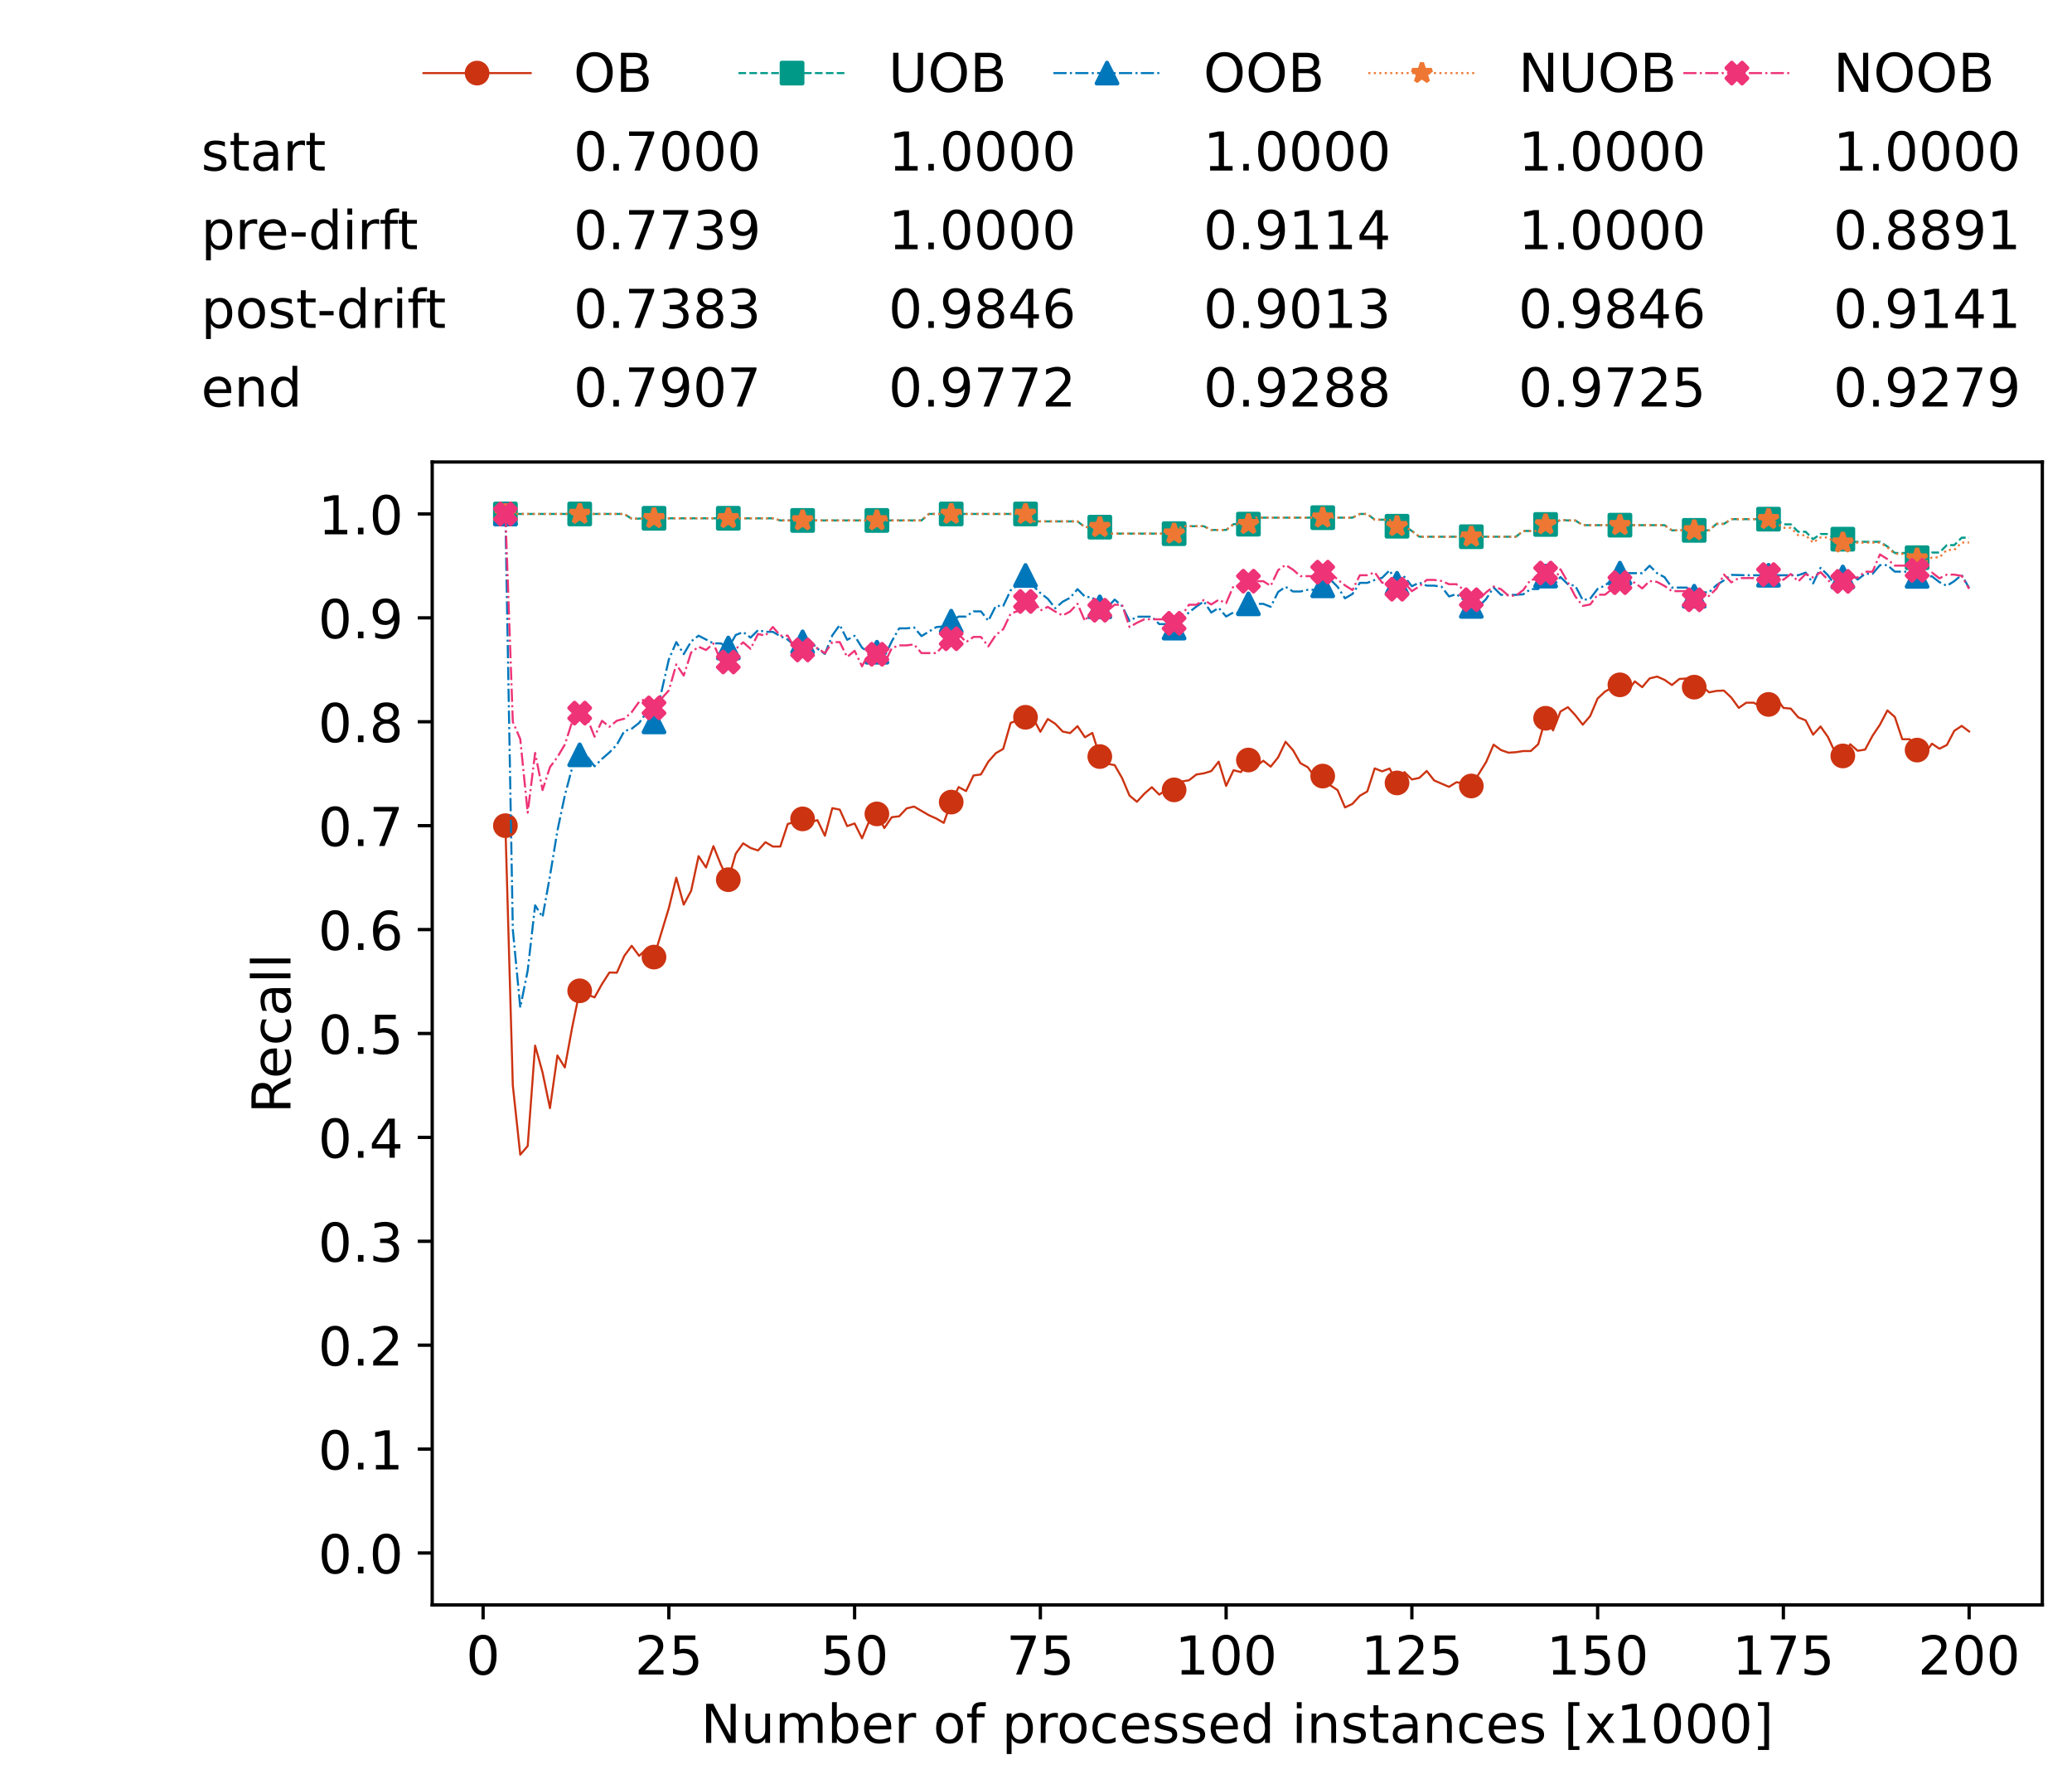 <?xml version="1.0" encoding="utf-8" standalone="no"?>
<!DOCTYPE svg PUBLIC "-//W3C//DTD SVG 1.1//EN"
  "http://www.w3.org/Graphics/SVG/1.1/DTD/svg11.dtd">
<!-- Created with matplotlib (https://matplotlib.org/) -->
<svg height="432.615pt" version="1.1" viewBox="0 0 502.65 432.615" width="502.65pt" xmlns="http://www.w3.org/2000/svg" xmlns:xlink="http://www.w3.org/1999/xlink">
 <defs>
  <style type="text/css">*{stroke-linecap:butt;stroke-linejoin:round;}</style>
 </defs>
 <g id="figure_1">
  <g id="patch_1">
   <path d="M 0 432.615 
L 502.65 432.615 
L 502.65 0 
L 0 0 
z
" style="fill:#ffffff;"/>
  </g>
  <g id="axes_1">
   <g id="patch_2">
    <path d="M 104.85 389.252 
L 495.45 389.252 
L 495.45 112.052 
L 104.85 112.052 
z
" style="fill:#ffffff;"/>
   </g>
   <g id="matplotlib.axis_1">
    <g id="xtick_1">
     <g id="line2d_1">
      <defs>
       <path d="M 0 0 
L 0 3.5 
" id="me20caaf178" style="stroke:#000000;stroke-width:0.8;"/>
      </defs>
      <g>
       <use style="stroke:#000000;stroke-width:0.8;" x="117.197" xlink:href="#me20caaf178" y="389.252"/>
      </g>
     </g>
     <g id="text_1">
      <!-- 0 -->
      <g transform="translate(113.061 406.13)scale(0.13 -0.13)">
       <defs>
        <path d="M 31.781 66.406 
Q 24.172 66.406 20.328 58.906 
Q 16.5 51.422 16.5 36.375 
Q 16.5 21.391 20.328 13.891 
Q 24.172 6.391 31.781 6.391 
Q 39.453 6.391 43.281 13.891 
Q 47.125 21.391 47.125 36.375 
Q 47.125 51.422 43.281 58.906 
Q 39.453 66.406 31.781 66.406 
z
M 31.781 74.219 
Q 44.047 74.219 50.516 64.516 
Q 56.984 54.828 56.984 36.375 
Q 56.984 17.969 50.516 8.266 
Q 44.047 -1.422 31.781 -1.422 
Q 19.531 -1.422 13.062 8.266 
Q 6.594 17.969 6.594 36.375 
Q 6.594 54.828 13.062 64.516 
Q 19.531 74.219 31.781 74.219 
z
" id="DejaVuSans-48"/>
       </defs>
       <use xlink:href="#DejaVuSans-48"/>
      </g>
     </g>
    </g>
    <g id="xtick_2">
     <g id="line2d_2">
      <g>
       <use style="stroke:#000000;stroke-width:0.8;" x="162.259" xlink:href="#me20caaf178" y="389.252"/>
      </g>
     </g>
     <g id="text_2">
      <!-- 25 -->
      <g transform="translate(153.988 406.13)scale(0.13 -0.13)">
       <defs>
        <path d="M 19.188 8.297 
L 53.609 8.297 
L 53.609 0 
L 7.328 0 
L 7.328 8.297 
Q 12.938 14.109 22.625 23.891 
Q 32.328 33.688 34.812 36.531 
Q 39.547 41.844 41.422 45.531 
Q 43.312 49.219 43.312 52.781 
Q 43.312 58.594 39.234 62.25 
Q 35.156 65.922 28.609 65.922 
Q 23.969 65.922 18.812 64.312 
Q 13.672 62.703 7.812 59.422 
L 7.812 69.391 
Q 13.766 71.781 18.938 73 
Q 24.125 74.219 28.422 74.219 
Q 39.75 74.219 46.484 68.547 
Q 53.219 62.891 53.219 53.422 
Q 53.219 48.922 51.531 44.891 
Q 49.859 40.875 45.406 35.406 
Q 44.188 33.984 37.641 27.219 
Q 31.109 20.453 19.188 8.297 
z
" id="DejaVuSans-50"/>
        <path d="M 10.797 72.906 
L 49.516 72.906 
L 49.516 64.594 
L 19.828 64.594 
L 19.828 46.734 
Q 21.969 47.469 24.109 47.828 
Q 26.266 48.188 28.422 48.188 
Q 40.625 48.188 47.75 41.5 
Q 54.891 34.812 54.891 23.391 
Q 54.891 11.625 47.562 5.094 
Q 40.234 -1.422 26.906 -1.422 
Q 22.312 -1.422 17.547 -0.641 
Q 12.797 0.141 7.719 1.703 
L 7.719 11.625 
Q 12.109 9.234 16.797 8.062 
Q 21.484 6.891 26.703 6.891 
Q 35.156 6.891 40.078 11.328 
Q 45.016 15.766 45.016 23.391 
Q 45.016 31 40.078 35.438 
Q 35.156 39.891 26.703 39.891 
Q 22.75 39.891 18.812 39.016 
Q 14.891 38.141 10.797 36.281 
z
" id="DejaVuSans-53"/>
       </defs>
       <use xlink:href="#DejaVuSans-50"/>
       <use x="63.623" xlink:href="#DejaVuSans-53"/>
      </g>
     </g>
    </g>
    <g id="xtick_3">
     <g id="line2d_3">
      <g>
       <use style="stroke:#000000;stroke-width:0.8;" x="207.322" xlink:href="#me20caaf178" y="389.252"/>
      </g>
     </g>
     <g id="text_3">
      <!-- 50 -->
      <g transform="translate(199.05 406.13)scale(0.13 -0.13)">
       <use xlink:href="#DejaVuSans-53"/>
       <use x="63.623" xlink:href="#DejaVuSans-48"/>
      </g>
     </g>
    </g>
    <g id="xtick_4">
     <g id="line2d_4">
      <g>
       <use style="stroke:#000000;stroke-width:0.8;" x="252.384" xlink:href="#me20caaf178" y="389.252"/>
      </g>
     </g>
     <g id="text_4">
      <!-- 75 -->
      <g transform="translate(244.113 406.13)scale(0.13 -0.13)">
       <defs>
        <path d="M 8.203 72.906 
L 55.078 72.906 
L 55.078 68.703 
L 28.609 0 
L 18.312 0 
L 43.219 64.594 
L 8.203 64.594 
z
" id="DejaVuSans-55"/>
       </defs>
       <use xlink:href="#DejaVuSans-55"/>
       <use x="63.623" xlink:href="#DejaVuSans-53"/>
      </g>
     </g>
    </g>
    <g id="xtick_5">
     <g id="line2d_5">
      <g>
       <use style="stroke:#000000;stroke-width:0.8;" x="297.446" xlink:href="#me20caaf178" y="389.252"/>
      </g>
     </g>
     <g id="text_5">
      <!-- 100 -->
      <g transform="translate(285.039 406.13)scale(0.13 -0.13)">
       <defs>
        <path d="M 12.406 8.297 
L 28.516 8.297 
L 28.516 63.922 
L 10.984 60.406 
L 10.984 69.391 
L 28.422 72.906 
L 38.281 72.906 
L 38.281 8.297 
L 54.391 8.297 
L 54.391 0 
L 12.406 0 
z
" id="DejaVuSans-49"/>
       </defs>
       <use xlink:href="#DejaVuSans-49"/>
       <use x="63.623" xlink:href="#DejaVuSans-48"/>
       <use x="127.246" xlink:href="#DejaVuSans-48"/>
      </g>
     </g>
    </g>
    <g id="xtick_6">
     <g id="line2d_6">
      <g>
       <use style="stroke:#000000;stroke-width:0.8;" x="342.509" xlink:href="#me20caaf178" y="389.252"/>
      </g>
     </g>
     <g id="text_6">
      <!-- 125 -->
      <g transform="translate(330.102 406.13)scale(0.13 -0.13)">
       <use xlink:href="#DejaVuSans-49"/>
       <use x="63.623" xlink:href="#DejaVuSans-50"/>
       <use x="127.246" xlink:href="#DejaVuSans-53"/>
      </g>
     </g>
    </g>
    <g id="xtick_7">
     <g id="line2d_7">
      <g>
       <use style="stroke:#000000;stroke-width:0.8;" x="387.571" xlink:href="#me20caaf178" y="389.252"/>
      </g>
     </g>
     <g id="text_7">
      <!-- 150 -->
      <g transform="translate(375.164 406.13)scale(0.13 -0.13)">
       <use xlink:href="#DejaVuSans-49"/>
       <use x="63.623" xlink:href="#DejaVuSans-53"/>
       <use x="127.246" xlink:href="#DejaVuSans-48"/>
      </g>
     </g>
    </g>
    <g id="xtick_8">
     <g id="line2d_8">
      <g>
       <use style="stroke:#000000;stroke-width:0.8;" x="432.633" xlink:href="#me20caaf178" y="389.252"/>
      </g>
     </g>
     <g id="text_8">
      <!-- 175 -->
      <g transform="translate(420.226 406.13)scale(0.13 -0.13)">
       <use xlink:href="#DejaVuSans-49"/>
       <use x="63.623" xlink:href="#DejaVuSans-55"/>
       <use x="127.246" xlink:href="#DejaVuSans-53"/>
      </g>
     </g>
    </g>
    <g id="xtick_9">
     <g id="line2d_9">
      <g>
       <use style="stroke:#000000;stroke-width:0.8;" x="477.695" xlink:href="#me20caaf178" y="389.252"/>
      </g>
     </g>
     <g id="text_9">
      <!-- 200 -->
      <g transform="translate(465.289 406.13)scale(0.13 -0.13)">
       <use xlink:href="#DejaVuSans-50"/>
       <use x="63.623" xlink:href="#DejaVuSans-48"/>
       <use x="127.246" xlink:href="#DejaVuSans-48"/>
      </g>
     </g>
    </g>
    <g id="text_10">
     <!-- Number of processed instances [x1000] -->
     <g transform="translate(170.025 422.711)scale(0.13 -0.13)">
      <defs>
       <path d="M 9.812 72.906 
L 23.094 72.906 
L 55.422 11.922 
L 55.422 72.906 
L 64.984 72.906 
L 64.984 0 
L 51.703 0 
L 19.391 60.984 
L 19.391 0 
L 9.812 0 
z
" id="DejaVuSans-78"/>
       <path d="M 8.5 21.578 
L 8.5 54.688 
L 17.484 54.688 
L 17.484 21.922 
Q 17.484 14.156 20.5 10.266 
Q 23.531 6.391 29.594 6.391 
Q 36.859 6.391 41.078 11.031 
Q 45.312 15.672 45.312 23.688 
L 45.312 54.688 
L 54.297 54.688 
L 54.297 0 
L 45.312 0 
L 45.312 8.406 
Q 42.047 3.422 37.719 1 
Q 33.406 -1.422 27.688 -1.422 
Q 18.266 -1.422 13.375 4.438 
Q 8.5 10.297 8.5 21.578 
z
M 31.109 56 
z
" id="DejaVuSans-117"/>
       <path d="M 52 44.188 
Q 55.375 50.25 60.062 53.125 
Q 64.75 56 71.094 56 
Q 79.641 56 84.281 50.016 
Q 88.922 44.047 88.922 33.016 
L 88.922 0 
L 79.891 0 
L 79.891 32.719 
Q 79.891 40.578 77.094 44.375 
Q 74.312 48.188 68.609 48.188 
Q 61.625 48.188 57.562 43.547 
Q 53.516 38.922 53.516 30.906 
L 53.516 0 
L 44.484 0 
L 44.484 32.719 
Q 44.484 40.625 41.703 44.406 
Q 38.922 48.188 33.109 48.188 
Q 26.219 48.188 22.156 43.531 
Q 18.109 38.875 18.109 30.906 
L 18.109 0 
L 9.078 0 
L 9.078 54.688 
L 18.109 54.688 
L 18.109 46.188 
Q 21.188 51.219 25.484 53.609 
Q 29.781 56 35.688 56 
Q 41.656 56 45.828 52.969 
Q 50 49.953 52 44.188 
z
" id="DejaVuSans-109"/>
       <path d="M 48.688 27.297 
Q 48.688 37.203 44.609 42.844 
Q 40.531 48.484 33.406 48.484 
Q 26.266 48.484 22.188 42.844 
Q 18.109 37.203 18.109 27.297 
Q 18.109 17.391 22.188 11.75 
Q 26.266 6.109 33.406 6.109 
Q 40.531 6.109 44.609 11.75 
Q 48.688 17.391 48.688 27.297 
z
M 18.109 46.391 
Q 20.953 51.266 25.266 53.625 
Q 29.594 56 35.594 56 
Q 45.562 56 51.781 48.094 
Q 58.016 40.188 58.016 27.297 
Q 58.016 14.406 51.781 6.484 
Q 45.562 -1.422 35.594 -1.422 
Q 29.594 -1.422 25.266 0.953 
Q 20.953 3.328 18.109 8.203 
L 18.109 0 
L 9.078 0 
L 9.078 75.984 
L 18.109 75.984 
z
" id="DejaVuSans-98"/>
       <path d="M 56.203 29.594 
L 56.203 25.203 
L 14.891 25.203 
Q 15.484 15.922 20.484 11.062 
Q 25.484 6.203 34.422 6.203 
Q 39.594 6.203 44.453 7.469 
Q 49.312 8.734 54.109 11.281 
L 54.109 2.781 
Q 49.266 0.734 44.188 -0.344 
Q 39.109 -1.422 33.891 -1.422 
Q 20.797 -1.422 13.156 6.188 
Q 5.516 13.812 5.516 26.812 
Q 5.516 40.234 12.766 48.109 
Q 20.016 56 32.328 56 
Q 43.359 56 49.781 48.891 
Q 56.203 41.797 56.203 29.594 
z
M 47.219 32.234 
Q 47.125 39.594 43.094 43.984 
Q 39.062 48.391 32.422 48.391 
Q 24.906 48.391 20.391 44.141 
Q 15.875 39.891 15.188 32.172 
z
" id="DejaVuSans-101"/>
       <path d="M 41.109 46.297 
Q 39.594 47.172 37.812 47.578 
Q 36.031 48 33.891 48 
Q 26.266 48 22.188 43.047 
Q 18.109 38.094 18.109 28.812 
L 18.109 0 
L 9.078 0 
L 9.078 54.688 
L 18.109 54.688 
L 18.109 46.188 
Q 20.953 51.172 25.484 53.578 
Q 30.031 56 36.531 56 
Q 37.453 56 38.578 55.875 
Q 39.703 55.766 41.062 55.516 
z
" id="DejaVuSans-114"/>
       <path id="DejaVuSans-32"/>
       <path d="M 30.609 48.391 
Q 23.391 48.391 19.188 42.75 
Q 14.984 37.109 14.984 27.297 
Q 14.984 17.484 19.156 11.844 
Q 23.344 6.203 30.609 6.203 
Q 37.797 6.203 41.984 11.859 
Q 46.188 17.531 46.188 27.297 
Q 46.188 37.016 41.984 42.703 
Q 37.797 48.391 30.609 48.391 
z
M 30.609 56 
Q 42.328 56 49.016 48.375 
Q 55.719 40.766 55.719 27.297 
Q 55.719 13.875 49.016 6.219 
Q 42.328 -1.422 30.609 -1.422 
Q 18.844 -1.422 12.172 6.219 
Q 5.516 13.875 5.516 27.297 
Q 5.516 40.766 12.172 48.375 
Q 18.844 56 30.609 56 
z
" id="DejaVuSans-111"/>
       <path d="M 37.109 75.984 
L 37.109 68.5 
L 28.516 68.5 
Q 23.688 68.5 21.797 66.547 
Q 19.922 64.594 19.922 59.516 
L 19.922 54.688 
L 34.719 54.688 
L 34.719 47.703 
L 19.922 47.703 
L 19.922 0 
L 10.891 0 
L 10.891 47.703 
L 2.297 47.703 
L 2.297 54.688 
L 10.891 54.688 
L 10.891 58.5 
Q 10.891 67.625 15.141 71.797 
Q 19.391 75.984 28.609 75.984 
z
" id="DejaVuSans-102"/>
       <path d="M 18.109 8.203 
L 18.109 -20.797 
L 9.078 -20.797 
L 9.078 54.688 
L 18.109 54.688 
L 18.109 46.391 
Q 20.953 51.266 25.266 53.625 
Q 29.594 56 35.594 56 
Q 45.562 56 51.781 48.094 
Q 58.016 40.188 58.016 27.297 
Q 58.016 14.406 51.781 6.484 
Q 45.562 -1.422 35.594 -1.422 
Q 29.594 -1.422 25.266 0.953 
Q 20.953 3.328 18.109 8.203 
z
M 48.688 27.297 
Q 48.688 37.203 44.609 42.844 
Q 40.531 48.484 33.406 48.484 
Q 26.266 48.484 22.188 42.844 
Q 18.109 37.203 18.109 27.297 
Q 18.109 17.391 22.188 11.75 
Q 26.266 6.109 33.406 6.109 
Q 40.531 6.109 44.609 11.75 
Q 48.688 17.391 48.688 27.297 
z
" id="DejaVuSans-112"/>
       <path d="M 48.781 52.594 
L 48.781 44.188 
Q 44.969 46.297 41.141 47.344 
Q 37.312 48.391 33.406 48.391 
Q 24.656 48.391 19.812 42.844 
Q 14.984 37.312 14.984 27.297 
Q 14.984 17.281 19.812 11.734 
Q 24.656 6.203 33.406 6.203 
Q 37.312 6.203 41.141 7.25 
Q 44.969 8.297 48.781 10.406 
L 48.781 2.094 
Q 45.016 0.344 40.984 -0.531 
Q 36.969 -1.422 32.422 -1.422 
Q 20.062 -1.422 12.781 6.344 
Q 5.516 14.109 5.516 27.297 
Q 5.516 40.672 12.859 48.328 
Q 20.219 56 33.016 56 
Q 37.156 56 41.109 55.141 
Q 45.062 54.297 48.781 52.594 
z
" id="DejaVuSans-99"/>
       <path d="M 44.281 53.078 
L 44.281 44.578 
Q 40.484 46.531 36.375 47.5 
Q 32.281 48.484 27.875 48.484 
Q 21.188 48.484 17.844 46.438 
Q 14.5 44.391 14.5 40.281 
Q 14.5 37.156 16.891 35.375 
Q 19.281 33.594 26.516 31.984 
L 29.594 31.297 
Q 39.156 29.25 43.188 25.516 
Q 47.219 21.781 47.219 15.094 
Q 47.219 7.469 41.188 3.016 
Q 35.156 -1.422 24.609 -1.422 
Q 20.219 -1.422 15.453 -0.562 
Q 10.688 0.297 5.422 2 
L 5.422 11.281 
Q 10.406 8.688 15.234 7.391 
Q 20.062 6.109 24.812 6.109 
Q 31.156 6.109 34.562 8.281 
Q 37.984 10.453 37.984 14.406 
Q 37.984 18.062 35.516 20.016 
Q 33.062 21.969 24.703 23.781 
L 21.578 24.516 
Q 13.234 26.266 9.516 29.906 
Q 5.812 33.547 5.812 39.891 
Q 5.812 47.609 11.281 51.797 
Q 16.75 56 26.812 56 
Q 31.781 56 36.172 55.266 
Q 40.578 54.547 44.281 53.078 
z
" id="DejaVuSans-115"/>
       <path d="M 45.406 46.391 
L 45.406 75.984 
L 54.391 75.984 
L 54.391 0 
L 45.406 0 
L 45.406 8.203 
Q 42.578 3.328 38.25 0.953 
Q 33.938 -1.422 27.875 -1.422 
Q 17.969 -1.422 11.734 6.484 
Q 5.516 14.406 5.516 27.297 
Q 5.516 40.188 11.734 48.094 
Q 17.969 56 27.875 56 
Q 33.938 56 38.25 53.625 
Q 42.578 51.266 45.406 46.391 
z
M 14.797 27.297 
Q 14.797 17.391 18.875 11.75 
Q 22.953 6.109 30.078 6.109 
Q 37.203 6.109 41.297 11.75 
Q 45.406 17.391 45.406 27.297 
Q 45.406 37.203 41.297 42.844 
Q 37.203 48.484 30.078 48.484 
Q 22.953 48.484 18.875 42.844 
Q 14.797 37.203 14.797 27.297 
z
" id="DejaVuSans-100"/>
       <path d="M 9.422 54.688 
L 18.406 54.688 
L 18.406 0 
L 9.422 0 
z
M 9.422 75.984 
L 18.406 75.984 
L 18.406 64.594 
L 9.422 64.594 
z
" id="DejaVuSans-105"/>
       <path d="M 54.891 33.016 
L 54.891 0 
L 45.906 0 
L 45.906 32.719 
Q 45.906 40.484 42.875 44.328 
Q 39.844 48.188 33.797 48.188 
Q 26.516 48.188 22.312 43.547 
Q 18.109 38.922 18.109 30.906 
L 18.109 0 
L 9.078 0 
L 9.078 54.688 
L 18.109 54.688 
L 18.109 46.188 
Q 21.344 51.125 25.703 53.562 
Q 30.078 56 35.797 56 
Q 45.219 56 50.047 50.172 
Q 54.891 44.344 54.891 33.016 
z
" id="DejaVuSans-110"/>
       <path d="M 18.312 70.219 
L 18.312 54.688 
L 36.812 54.688 
L 36.812 47.703 
L 18.312 47.703 
L 18.312 18.016 
Q 18.312 11.328 20.141 9.422 
Q 21.969 7.516 27.594 7.516 
L 36.812 7.516 
L 36.812 0 
L 27.594 0 
Q 17.188 0 13.234 3.875 
Q 9.281 7.766 9.281 18.016 
L 9.281 47.703 
L 2.688 47.703 
L 2.688 54.688 
L 9.281 54.688 
L 9.281 70.219 
z
" id="DejaVuSans-116"/>
       <path d="M 34.281 27.484 
Q 23.391 27.484 19.188 25 
Q 14.984 22.516 14.984 16.5 
Q 14.984 11.719 18.141 8.906 
Q 21.297 6.109 26.703 6.109 
Q 34.188 6.109 38.703 11.406 
Q 43.219 16.703 43.219 25.484 
L 43.219 27.484 
z
M 52.203 31.203 
L 52.203 0 
L 43.219 0 
L 43.219 8.297 
Q 40.141 3.328 35.547 0.953 
Q 30.953 -1.422 24.312 -1.422 
Q 15.922 -1.422 10.953 3.297 
Q 6 8.016 6 15.922 
Q 6 25.141 12.172 29.828 
Q 18.359 34.516 30.609 34.516 
L 43.219 34.516 
L 43.219 35.406 
Q 43.219 41.609 39.141 45 
Q 35.062 48.391 27.688 48.391 
Q 23 48.391 18.547 47.266 
Q 14.109 46.141 10.016 43.891 
L 10.016 52.203 
Q 14.938 54.109 19.578 55.047 
Q 24.219 56 28.609 56 
Q 40.484 56 46.344 49.844 
Q 52.203 43.703 52.203 31.203 
z
" id="DejaVuSans-97"/>
       <path d="M 8.594 75.984 
L 29.297 75.984 
L 29.297 69 
L 17.578 69 
L 17.578 -6.203 
L 29.297 -6.203 
L 29.297 -13.188 
L 8.594 -13.188 
z
" id="DejaVuSans-91"/>
       <path d="M 54.891 54.688 
L 35.109 28.078 
L 55.906 0 
L 45.312 0 
L 29.391 21.484 
L 13.484 0 
L 2.875 0 
L 24.125 28.609 
L 4.688 54.688 
L 15.281 54.688 
L 29.781 35.203 
L 44.281 54.688 
z
" id="DejaVuSans-120"/>
       <path d="M 30.422 75.984 
L 30.422 -13.188 
L 9.719 -13.188 
L 9.719 -6.203 
L 21.391 -6.203 
L 21.391 69 
L 9.719 69 
L 9.719 75.984 
z
" id="DejaVuSans-93"/>
      </defs>
      <use xlink:href="#DejaVuSans-78"/>
      <use x="74.805" xlink:href="#DejaVuSans-117"/>
      <use x="138.184" xlink:href="#DejaVuSans-109"/>
      <use x="235.596" xlink:href="#DejaVuSans-98"/>
      <use x="299.072" xlink:href="#DejaVuSans-101"/>
      <use x="360.596" xlink:href="#DejaVuSans-114"/>
      <use x="401.709" xlink:href="#DejaVuSans-32"/>
      <use x="433.496" xlink:href="#DejaVuSans-111"/>
      <use x="494.678" xlink:href="#DejaVuSans-102"/>
      <use x="529.883" xlink:href="#DejaVuSans-32"/>
      <use x="561.67" xlink:href="#DejaVuSans-112"/>
      <use x="625.146" xlink:href="#DejaVuSans-114"/>
      <use x="664.01" xlink:href="#DejaVuSans-111"/>
      <use x="725.191" xlink:href="#DejaVuSans-99"/>
      <use x="780.172" xlink:href="#DejaVuSans-101"/>
      <use x="841.695" xlink:href="#DejaVuSans-115"/>
      <use x="893.795" xlink:href="#DejaVuSans-115"/>
      <use x="945.895" xlink:href="#DejaVuSans-101"/>
      <use x="1007.418" xlink:href="#DejaVuSans-100"/>
      <use x="1070.895" xlink:href="#DejaVuSans-32"/>
      <use x="1102.682" xlink:href="#DejaVuSans-105"/>
      <use x="1130.465" xlink:href="#DejaVuSans-110"/>
      <use x="1193.844" xlink:href="#DejaVuSans-115"/>
      <use x="1245.943" xlink:href="#DejaVuSans-116"/>
      <use x="1285.152" xlink:href="#DejaVuSans-97"/>
      <use x="1346.432" xlink:href="#DejaVuSans-110"/>
      <use x="1409.811" xlink:href="#DejaVuSans-99"/>
      <use x="1464.791" xlink:href="#DejaVuSans-101"/>
      <use x="1526.314" xlink:href="#DejaVuSans-115"/>
      <use x="1578.414" xlink:href="#DejaVuSans-32"/>
      <use x="1610.201" xlink:href="#DejaVuSans-91"/>
      <use x="1649.215" xlink:href="#DejaVuSans-120"/>
      <use x="1708.395" xlink:href="#DejaVuSans-49"/>
      <use x="1772.018" xlink:href="#DejaVuSans-48"/>
      <use x="1835.641" xlink:href="#DejaVuSans-48"/>
      <use x="1899.264" xlink:href="#DejaVuSans-48"/>
      <use x="1962.887" xlink:href="#DejaVuSans-93"/>
     </g>
    </g>
   </g>
   <g id="matplotlib.axis_2">
    <g id="ytick_1">
     <g id="line2d_10">
      <defs>
       <path d="M 0 0 
L -3.5 0 
" id="mad167d7cbe" style="stroke:#000000;stroke-width:0.8;"/>
      </defs>
      <g>
       <use style="stroke:#000000;stroke-width:0.8;" x="104.85" xlink:href="#mad167d7cbe" y="376.652"/>
      </g>
     </g>
     <g id="text_11">
      <!-- 0.0 -->
      <g transform="translate(77.176 381.591)scale(0.13 -0.13)">
       <defs>
        <path d="M 10.688 12.406 
L 21 12.406 
L 21 0 
L 10.688 0 
z
" id="DejaVuSans-46"/>
       </defs>
       <use xlink:href="#DejaVuSans-48"/>
       <use x="63.623" xlink:href="#DejaVuSans-46"/>
       <use x="95.41" xlink:href="#DejaVuSans-48"/>
      </g>
     </g>
    </g>
    <g id="ytick_2">
     <g id="line2d_11">
      <g>
       <use style="stroke:#000000;stroke-width:0.8;" x="104.85" xlink:href="#mad167d7cbe" y="351.452"/>
      </g>
     </g>
     <g id="text_12">
      <!-- 0.1 -->
      <g transform="translate(77.176 356.391)scale(0.13 -0.13)">
       <use xlink:href="#DejaVuSans-48"/>
       <use x="63.623" xlink:href="#DejaVuSans-46"/>
       <use x="95.41" xlink:href="#DejaVuSans-49"/>
      </g>
     </g>
    </g>
    <g id="ytick_3">
     <g id="line2d_12">
      <g>
       <use style="stroke:#000000;stroke-width:0.8;" x="104.85" xlink:href="#mad167d7cbe" y="326.252"/>
      </g>
     </g>
     <g id="text_13">
      <!-- 0.2 -->
      <g transform="translate(77.176 331.191)scale(0.13 -0.13)">
       <use xlink:href="#DejaVuSans-48"/>
       <use x="63.623" xlink:href="#DejaVuSans-46"/>
       <use x="95.41" xlink:href="#DejaVuSans-50"/>
      </g>
     </g>
    </g>
    <g id="ytick_4">
     <g id="line2d_13">
      <g>
       <use style="stroke:#000000;stroke-width:0.8;" x="104.85" xlink:href="#mad167d7cbe" y="301.052"/>
      </g>
     </g>
     <g id="text_14">
      <!-- 0.3 -->
      <g transform="translate(77.176 305.991)scale(0.13 -0.13)">
       <defs>
        <path d="M 40.578 39.312 
Q 47.656 37.797 51.625 33 
Q 55.609 28.219 55.609 21.188 
Q 55.609 10.406 48.188 4.484 
Q 40.766 -1.422 27.094 -1.422 
Q 22.516 -1.422 17.656 -0.516 
Q 12.797 0.391 7.625 2.203 
L 7.625 11.719 
Q 11.719 9.328 16.594 8.109 
Q 21.484 6.891 26.812 6.891 
Q 36.078 6.891 40.938 10.547 
Q 45.797 14.203 45.797 21.188 
Q 45.797 27.641 41.281 31.266 
Q 36.766 34.906 28.719 34.906 
L 20.219 34.906 
L 20.219 43.016 
L 29.109 43.016 
Q 36.375 43.016 40.234 45.922 
Q 44.094 48.828 44.094 54.297 
Q 44.094 59.906 40.109 62.906 
Q 36.141 65.922 28.719 65.922 
Q 24.656 65.922 20.016 65.031 
Q 15.375 64.156 9.812 62.312 
L 9.812 71.094 
Q 15.438 72.656 20.344 73.438 
Q 25.25 74.219 29.594 74.219 
Q 40.828 74.219 47.359 69.109 
Q 53.906 64.016 53.906 55.328 
Q 53.906 49.266 50.438 45.094 
Q 46.969 40.922 40.578 39.312 
z
" id="DejaVuSans-51"/>
       </defs>
       <use xlink:href="#DejaVuSans-48"/>
       <use x="63.623" xlink:href="#DejaVuSans-46"/>
       <use x="95.41" xlink:href="#DejaVuSans-51"/>
      </g>
     </g>
    </g>
    <g id="ytick_5">
     <g id="line2d_14">
      <g>
       <use style="stroke:#000000;stroke-width:0.8;" x="104.85" xlink:href="#mad167d7cbe" y="275.852"/>
      </g>
     </g>
     <g id="text_15">
      <!-- 0.4 -->
      <g transform="translate(77.176 280.791)scale(0.13 -0.13)">
       <defs>
        <path d="M 37.797 64.312 
L 12.891 25.391 
L 37.797 25.391 
z
M 35.203 72.906 
L 47.609 72.906 
L 47.609 25.391 
L 58.016 25.391 
L 58.016 17.188 
L 47.609 17.188 
L 47.609 0 
L 37.797 0 
L 37.797 17.188 
L 4.891 17.188 
L 4.891 26.703 
z
" id="DejaVuSans-52"/>
       </defs>
       <use xlink:href="#DejaVuSans-48"/>
       <use x="63.623" xlink:href="#DejaVuSans-46"/>
       <use x="95.41" xlink:href="#DejaVuSans-52"/>
      </g>
     </g>
    </g>
    <g id="ytick_6">
     <g id="line2d_15">
      <g>
       <use style="stroke:#000000;stroke-width:0.8;" x="104.85" xlink:href="#mad167d7cbe" y="250.652"/>
      </g>
     </g>
     <g id="text_16">
      <!-- 0.5 -->
      <g transform="translate(77.176 255.591)scale(0.13 -0.13)">
       <use xlink:href="#DejaVuSans-48"/>
       <use x="63.623" xlink:href="#DejaVuSans-46"/>
       <use x="95.41" xlink:href="#DejaVuSans-53"/>
      </g>
     </g>
    </g>
    <g id="ytick_7">
     <g id="line2d_16">
      <g>
       <use style="stroke:#000000;stroke-width:0.8;" x="104.85" xlink:href="#mad167d7cbe" y="225.452"/>
      </g>
     </g>
     <g id="text_17">
      <!-- 0.6 -->
      <g transform="translate(77.176 230.391)scale(0.13 -0.13)">
       <defs>
        <path d="M 33.016 40.375 
Q 26.375 40.375 22.484 35.828 
Q 18.609 31.297 18.609 23.391 
Q 18.609 15.531 22.484 10.953 
Q 26.375 6.391 33.016 6.391 
Q 39.656 6.391 43.531 10.953 
Q 47.406 15.531 47.406 23.391 
Q 47.406 31.297 43.531 35.828 
Q 39.656 40.375 33.016 40.375 
z
M 52.594 71.297 
L 52.594 62.312 
Q 48.875 64.062 45.094 64.984 
Q 41.312 65.922 37.594 65.922 
Q 27.828 65.922 22.672 59.328 
Q 17.531 52.734 16.797 39.406 
Q 19.672 43.656 24.016 45.922 
Q 28.375 48.188 33.594 48.188 
Q 44.578 48.188 50.953 41.516 
Q 57.328 34.859 57.328 23.391 
Q 57.328 12.156 50.688 5.359 
Q 44.047 -1.422 33.016 -1.422 
Q 20.359 -1.422 13.672 8.266 
Q 6.984 17.969 6.984 36.375 
Q 6.984 53.656 15.188 63.938 
Q 23.391 74.219 37.203 74.219 
Q 40.922 74.219 44.703 73.484 
Q 48.484 72.75 52.594 71.297 
z
" id="DejaVuSans-54"/>
       </defs>
       <use xlink:href="#DejaVuSans-48"/>
       <use x="63.623" xlink:href="#DejaVuSans-46"/>
       <use x="95.41" xlink:href="#DejaVuSans-54"/>
      </g>
     </g>
    </g>
    <g id="ytick_8">
     <g id="line2d_17">
      <g>
       <use style="stroke:#000000;stroke-width:0.8;" x="104.85" xlink:href="#mad167d7cbe" y="200.252"/>
      </g>
     </g>
     <g id="text_18">
      <!-- 0.7 -->
      <g transform="translate(77.176 205.191)scale(0.13 -0.13)">
       <use xlink:href="#DejaVuSans-48"/>
       <use x="63.623" xlink:href="#DejaVuSans-46"/>
       <use x="95.41" xlink:href="#DejaVuSans-55"/>
      </g>
     </g>
    </g>
    <g id="ytick_9">
     <g id="line2d_18">
      <g>
       <use style="stroke:#000000;stroke-width:0.8;" x="104.85" xlink:href="#mad167d7cbe" y="175.052"/>
      </g>
     </g>
     <g id="text_19">
      <!-- 0.8 -->
      <g transform="translate(77.176 179.991)scale(0.13 -0.13)">
       <defs>
        <path d="M 31.781 34.625 
Q 24.75 34.625 20.719 30.859 
Q 16.703 27.094 16.703 20.516 
Q 16.703 13.922 20.719 10.156 
Q 24.75 6.391 31.781 6.391 
Q 38.812 6.391 42.859 10.172 
Q 46.922 13.969 46.922 20.516 
Q 46.922 27.094 42.891 30.859 
Q 38.875 34.625 31.781 34.625 
z
M 21.922 38.812 
Q 15.578 40.375 12.031 44.719 
Q 8.5 49.078 8.5 55.328 
Q 8.5 64.062 14.719 69.141 
Q 20.953 74.219 31.781 74.219 
Q 42.672 74.219 48.875 69.141 
Q 55.078 64.062 55.078 55.328 
Q 55.078 49.078 51.531 44.719 
Q 48 40.375 41.703 38.812 
Q 48.828 37.156 52.797 32.312 
Q 56.781 27.484 56.781 20.516 
Q 56.781 9.906 50.312 4.234 
Q 43.844 -1.422 31.781 -1.422 
Q 19.734 -1.422 13.25 4.234 
Q 6.781 9.906 6.781 20.516 
Q 6.781 27.484 10.781 32.312 
Q 14.797 37.156 21.922 38.812 
z
M 18.312 54.391 
Q 18.312 48.734 21.844 45.562 
Q 25.391 42.391 31.781 42.391 
Q 38.141 42.391 41.719 45.562 
Q 45.312 48.734 45.312 54.391 
Q 45.312 60.062 41.719 63.234 
Q 38.141 66.406 31.781 66.406 
Q 25.391 66.406 21.844 63.234 
Q 18.312 60.062 18.312 54.391 
z
" id="DejaVuSans-56"/>
       </defs>
       <use xlink:href="#DejaVuSans-48"/>
       <use x="63.623" xlink:href="#DejaVuSans-46"/>
       <use x="95.41" xlink:href="#DejaVuSans-56"/>
      </g>
     </g>
    </g>
    <g id="ytick_10">
     <g id="line2d_19">
      <g>
       <use style="stroke:#000000;stroke-width:0.8;" x="104.85" xlink:href="#mad167d7cbe" y="149.852"/>
      </g>
     </g>
     <g id="text_20">
      <!-- 0.9 -->
      <g transform="translate(77.176 154.791)scale(0.13 -0.13)">
       <defs>
        <path d="M 10.984 1.516 
L 10.984 10.5 
Q 14.703 8.734 18.5 7.812 
Q 22.312 6.891 25.984 6.891 
Q 35.75 6.891 40.891 13.453 
Q 46.047 20.016 46.781 33.406 
Q 43.953 29.203 39.594 26.953 
Q 35.25 24.703 29.984 24.703 
Q 19.047 24.703 12.672 31.312 
Q 6.297 37.938 6.297 49.422 
Q 6.297 60.641 12.938 67.422 
Q 19.578 74.219 30.609 74.219 
Q 43.266 74.219 49.922 64.516 
Q 56.594 54.828 56.594 36.375 
Q 56.594 19.141 48.406 8.859 
Q 40.234 -1.422 26.422 -1.422 
Q 22.703 -1.422 18.891 -0.688 
Q 15.094 0.047 10.984 1.516 
z
M 30.609 32.422 
Q 37.25 32.422 41.125 36.953 
Q 45.016 41.5 45.016 49.422 
Q 45.016 57.281 41.125 61.844 
Q 37.25 66.406 30.609 66.406 
Q 23.969 66.406 20.094 61.844 
Q 16.219 57.281 16.219 49.422 
Q 16.219 41.5 20.094 36.953 
Q 23.969 32.422 30.609 32.422 
z
" id="DejaVuSans-57"/>
       </defs>
       <use xlink:href="#DejaVuSans-48"/>
       <use x="63.623" xlink:href="#DejaVuSans-46"/>
       <use x="95.41" xlink:href="#DejaVuSans-57"/>
      </g>
     </g>
    </g>
    <g id="ytick_11">
     <g id="line2d_20">
      <g>
       <use style="stroke:#000000;stroke-width:0.8;" x="104.85" xlink:href="#mad167d7cbe" y="124.652"/>
      </g>
     </g>
     <g id="text_21">
      <!-- 1.0 -->
      <g transform="translate(77.176 129.591)scale(0.13 -0.13)">
       <use xlink:href="#DejaVuSans-49"/>
       <use x="63.623" xlink:href="#DejaVuSans-46"/>
       <use x="95.41" xlink:href="#DejaVuSans-48"/>
      </g>
     </g>
    </g>
    <g id="text_22">
     <!-- Recall -->
     <g transform="translate(70.472 270.044)rotate(-90)scale(0.13 -0.13)">
      <defs>
       <path d="M 44.391 34.188 
Q 47.562 33.109 50.562 29.594 
Q 53.562 26.078 56.594 19.922 
L 66.609 0 
L 56 0 
L 46.688 18.703 
Q 43.062 26.031 39.672 28.422 
Q 36.281 30.812 30.422 30.812 
L 19.672 30.812 
L 19.672 0 
L 9.812 0 
L 9.812 72.906 
L 32.078 72.906 
Q 44.578 72.906 50.734 67.672 
Q 56.891 62.453 56.891 51.906 
Q 56.891 45.016 53.688 40.469 
Q 50.484 35.938 44.391 34.188 
z
M 19.672 64.797 
L 19.672 38.922 
L 32.078 38.922 
Q 39.203 38.922 42.844 42.219 
Q 46.484 45.516 46.484 51.906 
Q 46.484 58.297 42.844 61.547 
Q 39.203 64.797 32.078 64.797 
z
" id="DejaVuSans-82"/>
       <path d="M 9.422 75.984 
L 18.406 75.984 
L 18.406 0 
L 9.422 0 
z
" id="DejaVuSans-108"/>
      </defs>
      <use xlink:href="#DejaVuSans-82"/>
      <use x="64.982" xlink:href="#DejaVuSans-101"/>
      <use x="126.506" xlink:href="#DejaVuSans-99"/>
      <use x="181.486" xlink:href="#DejaVuSans-97"/>
      <use x="242.766" xlink:href="#DejaVuSans-108"/>
      <use x="270.549" xlink:href="#DejaVuSans-108"/>
     </g>
    </g>
   </g>
   <g id="line2d_21"/>
   <g id="line2d_22"/>
   <g id="line2d_23"/>
   <g id="line2d_24"/>
   <g id="line2d_25"/>
   <g id="line2d_26">
    <path clip-path="url(#p8ea9af0036)" d="M 122.605 200.252 
L 124.407 263.252 
L 126.21 280.052 
L 128.012 277.952 
L 129.815 253.592 
L 131.617 260.102 
L 133.419 268.752 
L 135.222 255.989 
L 137.024 258.896 
L 138.827 249.072 
L 140.629 240.306 
L 142.432 241.168 
L 144.234 241.898 
L 146.037 238.666 
L 147.839 235.865 
L 149.642 235.914 
L 151.444 231.84 
L 153.247 229.385 
L 155.049 231.831 
L 156.852 230.178 
L 158.654 232.125 
L 162.259 220.231 
L 164.062 212.881 
L 165.864 219.406 
L 167.667 216.046 
L 169.469 207.646 
L 171.272 210.392 
L 173.074 205.217 
L 174.877 209.717 
L 176.679 213.357 
L 178.482 207.057 
L 180.284 204.537 
L 182.087 205.662 
L 183.889 206.262 
L 185.692 204.262 
L 187.494 205.312 
L 189.297 205.312 
L 191.099 199.852 
L 192.902 199.297 
L 194.704 198.609 
L 196.507 199.449 
L 198.309 198.921 
L 200.112 202.701 
L 201.914 196.001 
L 203.717 196.361 
L 205.519 200.361 
L 207.322 199.715 
L 209.124 203.315 
L 210.927 199.004 
L 212.729 197.4 
L 214.532 200.837 
L 216.334 198.202 
L 218.137 197.977 
L 219.939 196.068 
L 221.742 195.618 
L 225.347 197.718 
L 227.149 198.526 
L 228.952 199.576 
L 230.754 194.536 
L 232.557 190.896 
L 234.359 191.865 
L 236.162 188.085 
L 237.964 187.83 
L 239.767 184.721 
L 241.569 182.681 
L 243.372 181.631 
L 245.174 175.331 
L 248.779 173.966 
L 250.581 174.129 
L 252.384 177.484 
L 254.186 174.384 
L 255.989 175.529 
L 257.791 177.419 
L 259.594 177.801 
L 261.396 176.121 
L 263.199 178.813 
L 265.001 177.763 
L 266.804 183.491 
L 268.606 185.241 
L 270.409 185.564 
L 272.211 188.714 
L 274.014 192.968 
L 275.816 194.457 
L 277.619 192.497 
L 279.421 190.922 
L 281.224 192.722 
L 283.026 191.462 
L 284.829 191.57 
L 286.631 189.545 
L 288.434 189.245 
L 290.236 187.845 
L 292.039 187.559 
L 293.841 187.019 
L 295.644 184.728 
L 297.446 190.608 
L 299.249 186.808 
L 301.051 187.258 
L 302.854 184.33 
L 304.656 185.905 
L 306.459 184.505 
L 308.261 185.937 
L 310.064 183.687 
L 311.866 179.907 
L 313.669 181.944 
L 315.471 185.094 
L 317.274 186.094 
L 319.076 188.614 
L 320.879 188.226 
L 322.681 190.431 
L 324.484 191.631 
L 326.286 195.831 
L 328.089 194.972 
L 329.891 192.992 
L 331.694 191.961 
L 333.496 186.361 
L 335.299 187.081 
L 337.101 186.389 
L 338.904 189.889 
L 340.706 187.264 
L 342.509 189.045 
L 344.311 188.664 
L 346.114 186.996 
L 347.916 189.287 
L 351.521 190.838 
L 353.324 189.718 
L 355.126 189.998 
L 356.928 190.628 
L 360.533 184.808 
L 362.336 180.608 
L 364.138 181.917 
L 365.941 182.547 
L 367.743 182.433 
L 369.546 182.153 
L 371.348 182.153 
L 373.151 180.505 
L 374.953 174.205 
L 376.756 177.145 
L 378.558 172.563 
L 380.361 171.513 
L 382.163 173.467 
L 383.966 175.758 
L 385.768 173.658 
L 387.571 169.405 
L 389.373 167.725 
L 391.176 166.725 
L 392.978 166.095 
L 394.781 167.775 
L 396.583 165.255 
L 398.386 166.655 
L 400.188 164.538 
L 401.991 164.088 
L 403.793 164.881 
L 405.596 166.141 
L 407.398 164.671 
L 409.201 164.556 
L 411.003 166.656 
L 412.806 166.341 
L 414.608 167.916 
L 416.411 167.566 
L 418.213 167.49 
L 420.016 169.208 
L 421.818 171.69 
L 423.621 170.43 
L 425.423 170.43 
L 427.226 171.43 
L 429.028 170.848 
L 430.831 169.168 
L 432.633 171.688 
L 434.436 171.863 
L 436.238 173.981 
L 438.041 174.717 
L 439.843 178.179 
L 441.646 176.199 
L 443.448 178.749 
L 445.251 182.643 
L 447.053 183.343 
L 448.856 180.508 
L 450.658 182.083 
L 452.461 181.803 
L 454.263 178.443 
L 456.066 175.743 
L 457.868 172.307 
L 459.671 173.882 
L 461.473 179.282 
L 463.276 179.282 
L 465.078 181.925 
L 466.881 182.885 
L 468.683 180.365 
L 470.485 181.59 
L 472.288 180.69 
L 474.09 177.254 
L 475.893 176.054 
L 477.695 177.404 
L 477.695 177.404 
" style="fill:none;stroke:#cc3311;stroke-linecap:square;stroke-width:0.5;"/>
    <defs>
     <path d="M 0 2.5 
C 0.663 2.5 1.299 2.237 1.768 1.768 
C 2.237 1.299 2.5 0.663 2.5 0 
C 2.5 -0.663 2.237 -1.299 1.768 -1.768 
C 1.299 -2.237 0.663 -2.5 0 -2.5 
C -0.663 -2.5 -1.299 -2.237 -1.768 -1.768 
C -2.237 -1.299 -2.5 -0.663 -2.5 0 
C -2.5 0.663 -2.237 1.299 -1.768 1.768 
C -1.299 2.237 -0.663 2.5 0 2.5 
z
" id="md77bedec59" style="stroke:#cc3311;"/>
    </defs>
    <g clip-path="url(#p8ea9af0036)">
     <use style="fill:#cc3311;stroke:#cc3311;" x="122.605" xlink:href="#md77bedec59" y="200.252"/>
     <use style="fill:#cc3311;stroke:#cc3311;" x="140.629" xlink:href="#md77bedec59" y="240.306"/>
     <use style="fill:#cc3311;stroke:#cc3311;" x="158.654" xlink:href="#md77bedec59" y="232.125"/>
     <use style="fill:#cc3311;stroke:#cc3311;" x="176.679" xlink:href="#md77bedec59" y="213.357"/>
     <use style="fill:#cc3311;stroke:#cc3311;" x="194.704" xlink:href="#md77bedec59" y="198.609"/>
     <use style="fill:#cc3311;stroke:#cc3311;" x="212.729" xlink:href="#md77bedec59" y="197.4"/>
     <use style="fill:#cc3311;stroke:#cc3311;" x="230.754" xlink:href="#md77bedec59" y="194.536"/>
     <use style="fill:#cc3311;stroke:#cc3311;" x="248.779" xlink:href="#md77bedec59" y="173.966"/>
     <use style="fill:#cc3311;stroke:#cc3311;" x="266.804" xlink:href="#md77bedec59" y="183.491"/>
     <use style="fill:#cc3311;stroke:#cc3311;" x="284.829" xlink:href="#md77bedec59" y="191.57"/>
     <use style="fill:#cc3311;stroke:#cc3311;" x="302.854" xlink:href="#md77bedec59" y="184.33"/>
     <use style="fill:#cc3311;stroke:#cc3311;" x="320.879" xlink:href="#md77bedec59" y="188.226"/>
     <use style="fill:#cc3311;stroke:#cc3311;" x="338.904" xlink:href="#md77bedec59" y="189.889"/>
     <use style="fill:#cc3311;stroke:#cc3311;" x="356.928" xlink:href="#md77bedec59" y="190.628"/>
     <use style="fill:#cc3311;stroke:#cc3311;" x="374.953" xlink:href="#md77bedec59" y="174.205"/>
     <use style="fill:#cc3311;stroke:#cc3311;" x="392.978" xlink:href="#md77bedec59" y="166.095"/>
     <use style="fill:#cc3311;stroke:#cc3311;" x="411.003" xlink:href="#md77bedec59" y="166.656"/>
     <use style="fill:#cc3311;stroke:#cc3311;" x="429.028" xlink:href="#md77bedec59" y="170.848"/>
     <use style="fill:#cc3311;stroke:#cc3311;" x="447.053" xlink:href="#md77bedec59" y="183.343"/>
     <use style="fill:#cc3311;stroke:#cc3311;" x="465.078" xlink:href="#md77bedec59" y="181.925"/>
    </g>
   </g>
   <g id="line2d_27"/>
   <g id="line2d_28"/>
   <g id="line2d_29"/>
   <g id="line2d_30"/>
   <g id="line2d_31">
    <path clip-path="url(#p8ea9af0036)" d="M 122.605 124.652 
L 151.444 124.652 
L 153.247 125.818 
L 158.654 125.702 
L 187.494 125.702 
L 189.297 126.227 
L 223.544 126.227 
L 225.347 124.652 
L 248.779 124.652 
L 250.581 126.452 
L 261.396 126.452 
L 263.199 127.852 
L 266.804 127.852 
L 268.606 129.427 
L 284.829 129.427 
L 286.631 127.627 
L 292.039 127.627 
L 293.841 128.527 
L 297.446 128.527 
L 299.249 127.127 
L 302.854 127.127 
L 304.656 125.552 
L 328.089 125.552 
L 329.891 124.652 
L 331.694 124.652 
L 333.496 126.052 
L 337.101 126.052 
L 338.904 127.627 
L 340.706 127.627 
L 342.509 128.772 
L 344.311 130.172 
L 367.743 130.172 
L 369.546 128.772 
L 373.151 128.772 
L 374.953 127.197 
L 376.756 127.197 
L 378.558 126.052 
L 380.361 126.227 
L 382.163 126.227 
L 383.966 127.372 
L 403.793 127.372 
L 405.596 128.632 
L 414.608 128.632 
L 416.411 127.057 
L 418.213 127.057 
L 420.016 125.912 
L 430.831 125.912 
L 432.633 127.172 
L 434.436 127.172 
L 436.238 128.972 
L 438.041 128.972 
L 439.843 130.772 
L 441.646 129.512 
L 443.448 129.512 
L 445.251 130.772 
L 447.053 130.772 
L 448.856 131.402 
L 456.066 131.402 
L 457.868 132.547 
L 459.671 134.122 
L 463.276 134.122 
L 465.078 135.268 
L 466.881 135.268 
L 468.683 134.008 
L 470.485 134.008 
L 472.288 132.208 
L 474.09 132.208 
L 475.893 130.408 
L 477.695 130.408 
L 477.695 130.408 
" style="fill:none;stroke:#009988;stroke-dasharray:1.85,0.8;stroke-dashoffset:0;stroke-width:0.5;"/>
    <defs>
     <path d="M -2.5 2.5 
L 2.5 2.5 
L 2.5 -2.5 
L -2.5 -2.5 
z
" id="mab6f12ad51" style="stroke:#009988;stroke-linejoin:miter;"/>
    </defs>
    <g clip-path="url(#p8ea9af0036)">
     <use style="fill:#009988;stroke:#009988;stroke-linejoin:miter;" x="122.605" xlink:href="#mab6f12ad51" y="124.652"/>
     <use style="fill:#009988;stroke:#009988;stroke-linejoin:miter;" x="140.629" xlink:href="#mab6f12ad51" y="124.652"/>
     <use style="fill:#009988;stroke:#009988;stroke-linejoin:miter;" x="158.654" xlink:href="#mab6f12ad51" y="125.702"/>
     <use style="fill:#009988;stroke:#009988;stroke-linejoin:miter;" x="176.679" xlink:href="#mab6f12ad51" y="125.702"/>
     <use style="fill:#009988;stroke:#009988;stroke-linejoin:miter;" x="194.704" xlink:href="#mab6f12ad51" y="126.227"/>
     <use style="fill:#009988;stroke:#009988;stroke-linejoin:miter;" x="212.729" xlink:href="#mab6f12ad51" y="126.227"/>
     <use style="fill:#009988;stroke:#009988;stroke-linejoin:miter;" x="230.754" xlink:href="#mab6f12ad51" y="124.652"/>
     <use style="fill:#009988;stroke:#009988;stroke-linejoin:miter;" x="248.779" xlink:href="#mab6f12ad51" y="124.652"/>
     <use style="fill:#009988;stroke:#009988;stroke-linejoin:miter;" x="266.804" xlink:href="#mab6f12ad51" y="127.852"/>
     <use style="fill:#009988;stroke:#009988;stroke-linejoin:miter;" x="284.829" xlink:href="#mab6f12ad51" y="129.427"/>
     <use style="fill:#009988;stroke:#009988;stroke-linejoin:miter;" x="302.854" xlink:href="#mab6f12ad51" y="127.127"/>
     <use style="fill:#009988;stroke:#009988;stroke-linejoin:miter;" x="320.879" xlink:href="#mab6f12ad51" y="125.552"/>
     <use style="fill:#009988;stroke:#009988;stroke-linejoin:miter;" x="338.904" xlink:href="#mab6f12ad51" y="127.627"/>
     <use style="fill:#009988;stroke:#009988;stroke-linejoin:miter;" x="356.928" xlink:href="#mab6f12ad51" y="130.172"/>
     <use style="fill:#009988;stroke:#009988;stroke-linejoin:miter;" x="374.953" xlink:href="#mab6f12ad51" y="127.197"/>
     <use style="fill:#009988;stroke:#009988;stroke-linejoin:miter;" x="392.978" xlink:href="#mab6f12ad51" y="127.372"/>
     <use style="fill:#009988;stroke:#009988;stroke-linejoin:miter;" x="411.003" xlink:href="#mab6f12ad51" y="128.632"/>
     <use style="fill:#009988;stroke:#009988;stroke-linejoin:miter;" x="429.028" xlink:href="#mab6f12ad51" y="125.912"/>
     <use style="fill:#009988;stroke:#009988;stroke-linejoin:miter;" x="447.053" xlink:href="#mab6f12ad51" y="130.772"/>
     <use style="fill:#009988;stroke:#009988;stroke-linejoin:miter;" x="465.078" xlink:href="#mab6f12ad51" y="135.268"/>
    </g>
   </g>
   <g id="line2d_32"/>
   <g id="line2d_33"/>
   <g id="line2d_34"/>
   <g id="line2d_35"/>
   <g id="line2d_36">
    <path clip-path="url(#p8ea9af0036)" d="M 122.605 124.652 
L 124.407 225.452 
L 126.21 244.352 
L 128.012 235.427 
L 129.815 219.572 
L 131.617 222.418 
L 133.419 212.452 
L 135.222 201.477 
L 137.024 192.941 
L 138.827 186.112 
L 140.629 183.07 
L 142.432 183.452 
L 144.234 185.852 
L 146.037 184.052 
L 147.839 182.492 
L 149.642 180.627 
L 151.444 177.334 
L 153.247 176.741 
L 155.049 175.325 
L 156.852 172.792 
L 158.654 175.083 
L 160.457 167.803 
L 162.259 159.928 
L 164.062 155.728 
L 165.864 158.653 
L 167.667 155.573 
L 169.469 154.173 
L 173.074 156.042 
L 174.877 156.042 
L 176.679 157.162 
L 178.482 154.012 
L 180.284 153.292 
L 182.087 154.642 
L 183.889 152.842 
L 185.692 153.242 
L 187.494 153.242 
L 189.297 154.292 
L 191.099 155.132 
L 192.902 156.707 
L 194.704 155.676 
L 196.507 155.396 
L 198.309 157.335 
L 200.112 158.595 
L 201.914 154.095 
L 203.717 151.575 
L 205.519 155.175 
L 207.322 154.205 
L 209.124 157.085 
L 210.927 158.412 
L 212.729 158.182 
L 214.532 159.328 
L 216.334 155.548 
L 218.137 152.398 
L 219.939 152.398 
L 221.742 152.173 
L 223.544 154.273 
L 227.149 152.092 
L 228.952 151.917 
L 230.754 150.657 
L 232.557 149.537 
L 234.359 149.537 
L 236.162 148.277 
L 237.964 148.277 
L 239.767 150.568 
L 241.569 146.968 
L 243.372 146.968 
L 245.174 143.188 
L 246.976 141.862 
L 248.779 139.571 
L 250.581 142.025 
L 252.384 143.825 
L 254.186 145.225 
L 255.989 147.516 
L 257.791 145.941 
L 259.594 144.987 
L 261.396 142.887 
L 263.199 144.718 
L 265.001 144.893 
L 266.804 147.183 
L 268.606 147.358 
L 270.409 145.42 
L 272.211 146.995 
L 274.014 150.595 
L 275.816 149.564 
L 279.421 149.564 
L 281.224 151.364 
L 283.026 151.364 
L 284.829 152.333 
L 286.631 150.308 
L 288.434 148.508 
L 290.236 147.108 
L 292.039 145.867 
L 293.841 148.567 
L 295.644 147.422 
L 297.446 149.522 
L 299.249 148.522 
L 301.051 148.747 
L 302.854 146.456 
L 306.459 146.456 
L 308.261 147.172 
L 310.064 143.572 
L 311.866 142.312 
L 313.669 143.457 
L 315.471 143.457 
L 317.274 143.057 
L 319.076 143.057 
L 320.879 142.088 
L 322.681 140.513 
L 324.484 142.313 
L 326.286 145.113 
L 328.089 144.063 
L 329.891 141.363 
L 331.694 141.363 
L 333.496 140.663 
L 335.299 140.123 
L 337.101 138.323 
L 338.904 141.473 
L 340.706 139.898 
L 342.509 142.189 
L 344.311 141.298 
L 346.114 142.039 
L 347.916 142.039 
L 349.719 142.294 
L 351.521 144.656 
L 353.324 144.096 
L 355.126 145.496 
L 356.928 147.071 
L 358.731 147.071 
L 360.533 145.271 
L 362.336 142.471 
L 364.138 144.271 
L 367.743 144.271 
L 369.546 144.131 
L 371.348 142.871 
L 373.151 142.871 
L 374.953 139.721 
L 376.756 142.241 
L 378.558 139.95 
L 380.361 141.7 
L 382.163 142.105 
L 383.966 145.541 
L 385.768 145.191 
L 387.571 142.829 
L 389.373 141.989 
L 391.176 140.589 
L 392.978 139.014 
L 398.386 139.014 
L 400.188 137.214 
L 401.991 139.014 
L 403.793 139.983 
L 405.596 142.503 
L 409.201 142.503 
L 411.003 144.603 
L 412.806 143.658 
L 414.608 143.658 
L 416.411 141.908 
L 418.213 140.762 
L 420.016 139.426 
L 423.621 139.521 
L 436.238 139.521 
L 438.041 138.867 
L 439.843 141.498 
L 441.646 137.718 
L 443.448 139.518 
L 445.251 142.038 
L 447.053 139.938 
L 448.856 138.993 
L 450.658 140.568 
L 452.461 139.168 
L 454.263 139.168 
L 456.066 137.068 
L 457.868 137.068 
L 459.671 138.643 
L 463.276 138.643 
L 465.078 139.788 
L 468.683 139.788 
L 470.485 141.188 
L 472.288 142.088 
L 474.09 140.943 
L 475.893 139.443 
L 477.695 142.593 
L 477.695 142.593 
" style="fill:none;stroke:#0077bb;stroke-dasharray:3.2,0.8,0.5,0.8;stroke-dashoffset:0;stroke-width:0.5;"/>
    <defs>
     <path d="M 0 -2.5 
L -2.5 2.5 
L 2.5 2.5 
z
" id="m17cb93e12c" style="stroke:#0077bb;stroke-linejoin:miter;"/>
    </defs>
    <g clip-path="url(#p8ea9af0036)">
     <use style="fill:#0077bb;stroke:#0077bb;stroke-linejoin:miter;" x="122.605" xlink:href="#m17cb93e12c" y="124.652"/>
     <use style="fill:#0077bb;stroke:#0077bb;stroke-linejoin:miter;" x="140.629" xlink:href="#m17cb93e12c" y="183.07"/>
     <use style="fill:#0077bb;stroke:#0077bb;stroke-linejoin:miter;" x="158.654" xlink:href="#m17cb93e12c" y="175.083"/>
     <use style="fill:#0077bb;stroke:#0077bb;stroke-linejoin:miter;" x="176.679" xlink:href="#m17cb93e12c" y="157.162"/>
     <use style="fill:#0077bb;stroke:#0077bb;stroke-linejoin:miter;" x="194.704" xlink:href="#m17cb93e12c" y="155.676"/>
     <use style="fill:#0077bb;stroke:#0077bb;stroke-linejoin:miter;" x="212.729" xlink:href="#m17cb93e12c" y="158.182"/>
     <use style="fill:#0077bb;stroke:#0077bb;stroke-linejoin:miter;" x="230.754" xlink:href="#m17cb93e12c" y="150.657"/>
     <use style="fill:#0077bb;stroke:#0077bb;stroke-linejoin:miter;" x="248.779" xlink:href="#m17cb93e12c" y="139.571"/>
     <use style="fill:#0077bb;stroke:#0077bb;stroke-linejoin:miter;" x="266.804" xlink:href="#m17cb93e12c" y="147.183"/>
     <use style="fill:#0077bb;stroke:#0077bb;stroke-linejoin:miter;" x="284.829" xlink:href="#m17cb93e12c" y="152.333"/>
     <use style="fill:#0077bb;stroke:#0077bb;stroke-linejoin:miter;" x="302.854" xlink:href="#m17cb93e12c" y="146.456"/>
     <use style="fill:#0077bb;stroke:#0077bb;stroke-linejoin:miter;" x="320.879" xlink:href="#m17cb93e12c" y="142.088"/>
     <use style="fill:#0077bb;stroke:#0077bb;stroke-linejoin:miter;" x="338.904" xlink:href="#m17cb93e12c" y="141.473"/>
     <use style="fill:#0077bb;stroke:#0077bb;stroke-linejoin:miter;" x="356.928" xlink:href="#m17cb93e12c" y="147.071"/>
     <use style="fill:#0077bb;stroke:#0077bb;stroke-linejoin:miter;" x="374.953" xlink:href="#m17cb93e12c" y="139.721"/>
     <use style="fill:#0077bb;stroke:#0077bb;stroke-linejoin:miter;" x="392.978" xlink:href="#m17cb93e12c" y="139.014"/>
     <use style="fill:#0077bb;stroke:#0077bb;stroke-linejoin:miter;" x="411.003" xlink:href="#m17cb93e12c" y="144.603"/>
     <use style="fill:#0077bb;stroke:#0077bb;stroke-linejoin:miter;" x="429.028" xlink:href="#m17cb93e12c" y="139.521"/>
     <use style="fill:#0077bb;stroke:#0077bb;stroke-linejoin:miter;" x="447.053" xlink:href="#m17cb93e12c" y="139.938"/>
     <use style="fill:#0077bb;stroke:#0077bb;stroke-linejoin:miter;" x="465.078" xlink:href="#m17cb93e12c" y="139.788"/>
    </g>
   </g>
   <g id="line2d_37"/>
   <g id="line2d_38"/>
   <g id="line2d_39"/>
   <g id="line2d_40"/>
   <g id="line2d_41">
    <path clip-path="url(#p8ea9af0036)" d="M 122.605 124.652 
L 151.444 124.652 
L 153.247 125.818 
L 158.654 125.702 
L 187.494 125.702 
L 189.297 126.227 
L 223.544 126.227 
L 225.347 124.652 
L 248.779 124.652 
L 250.581 126.452 
L 261.396 126.452 
L 263.199 127.852 
L 266.804 127.852 
L 268.606 129.427 
L 284.829 129.427 
L 286.631 127.627 
L 292.039 127.627 
L 293.841 128.527 
L 297.446 128.527 
L 299.249 127.127 
L 302.854 127.127 
L 304.656 125.552 
L 328.089 125.552 
L 329.891 124.652 
L 331.694 124.652 
L 333.496 126.052 
L 337.101 126.052 
L 338.904 127.627 
L 340.706 127.627 
L 342.509 128.772 
L 344.311 130.172 
L 367.743 130.172 
L 369.546 128.772 
L 373.151 128.772 
L 374.953 127.197 
L 376.756 127.197 
L 378.558 126.052 
L 380.361 126.227 
L 382.163 126.227 
L 383.966 127.372 
L 403.793 127.372 
L 405.596 128.632 
L 414.608 128.632 
L 416.411 127.057 
L 418.213 127.057 
L 420.016 125.912 
L 429.028 125.912 
L 430.831 126.752 
L 432.633 128.012 
L 434.436 128.012 
L 436.238 129.812 
L 438.041 129.812 
L 439.843 131.612 
L 441.646 130.352 
L 443.448 130.352 
L 445.251 131.612 
L 456.066 131.612 
L 457.868 132.757 
L 459.671 134.332 
L 463.276 134.332 
L 465.078 135.478 
L 466.881 136.438 
L 468.683 135.178 
L 470.485 135.178 
L 472.288 133.378 
L 474.09 133.378 
L 475.893 131.578 
L 477.695 131.578 
L 477.695 131.578 
" style="fill:none;stroke:#ee7733;stroke-dasharray:0.5,0.825;stroke-dashoffset:0;stroke-width:0.5;"/>
    <defs>
     <path d="M 0 -2.5 
L -0.561 -0.773 
L -2.378 -0.773 
L -0.908 0.295 
L -1.469 2.023 
L -0 0.955 
L 1.469 2.023 
L 0.908 0.295 
L 2.378 -0.773 
L 0.561 -0.773 
z
" id="m29f1bb39c1" style="stroke:#ee7733;stroke-linejoin:bevel;"/>
    </defs>
    <g clip-path="url(#p8ea9af0036)">
     <use style="fill:#ee7733;stroke:#ee7733;stroke-linejoin:bevel;" x="122.605" xlink:href="#m29f1bb39c1" y="124.652"/>
     <use style="fill:#ee7733;stroke:#ee7733;stroke-linejoin:bevel;" x="140.629" xlink:href="#m29f1bb39c1" y="124.652"/>
     <use style="fill:#ee7733;stroke:#ee7733;stroke-linejoin:bevel;" x="158.654" xlink:href="#m29f1bb39c1" y="125.702"/>
     <use style="fill:#ee7733;stroke:#ee7733;stroke-linejoin:bevel;" x="176.679" xlink:href="#m29f1bb39c1" y="125.702"/>
     <use style="fill:#ee7733;stroke:#ee7733;stroke-linejoin:bevel;" x="194.704" xlink:href="#m29f1bb39c1" y="126.227"/>
     <use style="fill:#ee7733;stroke:#ee7733;stroke-linejoin:bevel;" x="212.729" xlink:href="#m29f1bb39c1" y="126.227"/>
     <use style="fill:#ee7733;stroke:#ee7733;stroke-linejoin:bevel;" x="230.754" xlink:href="#m29f1bb39c1" y="124.652"/>
     <use style="fill:#ee7733;stroke:#ee7733;stroke-linejoin:bevel;" x="248.779" xlink:href="#m29f1bb39c1" y="124.652"/>
     <use style="fill:#ee7733;stroke:#ee7733;stroke-linejoin:bevel;" x="266.804" xlink:href="#m29f1bb39c1" y="127.852"/>
     <use style="fill:#ee7733;stroke:#ee7733;stroke-linejoin:bevel;" x="284.829" xlink:href="#m29f1bb39c1" y="129.427"/>
     <use style="fill:#ee7733;stroke:#ee7733;stroke-linejoin:bevel;" x="302.854" xlink:href="#m29f1bb39c1" y="127.127"/>
     <use style="fill:#ee7733;stroke:#ee7733;stroke-linejoin:bevel;" x="320.879" xlink:href="#m29f1bb39c1" y="125.552"/>
     <use style="fill:#ee7733;stroke:#ee7733;stroke-linejoin:bevel;" x="338.904" xlink:href="#m29f1bb39c1" y="127.627"/>
     <use style="fill:#ee7733;stroke:#ee7733;stroke-linejoin:bevel;" x="356.928" xlink:href="#m29f1bb39c1" y="130.172"/>
     <use style="fill:#ee7733;stroke:#ee7733;stroke-linejoin:bevel;" x="374.953" xlink:href="#m29f1bb39c1" y="127.197"/>
     <use style="fill:#ee7733;stroke:#ee7733;stroke-linejoin:bevel;" x="392.978" xlink:href="#m29f1bb39c1" y="127.372"/>
     <use style="fill:#ee7733;stroke:#ee7733;stroke-linejoin:bevel;" x="411.003" xlink:href="#m29f1bb39c1" y="128.632"/>
     <use style="fill:#ee7733;stroke:#ee7733;stroke-linejoin:bevel;" x="429.028" xlink:href="#m29f1bb39c1" y="125.912"/>
     <use style="fill:#ee7733;stroke:#ee7733;stroke-linejoin:bevel;" x="447.053" xlink:href="#m29f1bb39c1" y="131.612"/>
     <use style="fill:#ee7733;stroke:#ee7733;stroke-linejoin:bevel;" x="465.078" xlink:href="#m29f1bb39c1" y="135.478"/>
    </g>
   </g>
   <g id="line2d_42"/>
   <g id="line2d_43"/>
   <g id="line2d_44"/>
   <g id="line2d_45"/>
   <g id="line2d_46">
    <path clip-path="url(#p8ea9af0036)" d="M 122.605 124.652 
L 124.407 175.052 
L 126.21 179.252 
L 128.012 197.102 
L 129.815 182.612 
L 131.617 191.618 
L 133.419 186.052 
L 135.222 183.627 
L 137.024 180.574 
L 138.827 174.982 
L 140.629 172.952 
L 142.432 174.177 
L 144.234 178.675 
L 146.037 174.816 
L 147.839 176.272 
L 149.642 174.796 
L 151.444 174.317 
L 153.247 172.724 
L 155.049 170.194 
L 156.852 169.399 
L 158.654 171.69 
L 160.457 169.45 
L 162.259 167.446 
L 164.062 161.146 
L 165.864 163.846 
L 167.667 158.246 
L 169.469 156.846 
L 171.272 157.653 
L 173.074 156.078 
L 174.877 160.278 
L 176.679 160.558 
L 178.482 157.408 
L 180.284 155.788 
L 182.087 157.363 
L 183.889 153.763 
L 185.692 154.163 
L 187.494 152.063 
L 189.297 154.163 
L 191.099 154.163 
L 192.902 157.406 
L 194.704 157.635 
L 198.309 157.179 
L 200.112 158.439 
L 201.914 155.739 
L 203.717 155.739 
L 205.519 159.339 
L 207.322 157.831 
L 209.124 161.611 
L 210.927 158.074 
L 212.729 158.685 
L 214.532 160.976 
L 216.334 157.196 
L 218.137 156.521 
L 219.939 156.521 
L 221.742 156.296 
L 223.544 158.396 
L 227.149 158.396 
L 228.952 156.471 
L 230.754 154.92 
L 232.557 153.8 
L 234.359 155.739 
L 236.162 154.479 
L 237.964 154.479 
L 239.767 156.77 
L 241.569 154.01 
L 243.372 152.61 
L 245.174 148.83 
L 246.976 148.166 
L 248.779 145.876 
L 250.581 145.385 
L 252.384 148.085 
L 254.186 147.185 
L 255.989 148.33 
L 257.791 149.275 
L 259.594 148.321 
L 261.396 146.431 
L 263.199 150.631 
L 265.001 147.831 
L 268.606 148.182 
L 270.409 146.674 
L 272.211 146.674 
L 274.014 152.074 
L 275.816 151.043 
L 277.619 150.203 
L 283.026 150.203 
L 284.829 151.172 
L 286.631 149.372 
L 288.434 146.672 
L 290.236 146.672 
L 292.039 145.527 
L 293.841 146.607 
L 295.644 145.461 
L 297.446 146.301 
L 299.249 142.101 
L 301.051 142.101 
L 302.854 140.956 
L 306.459 140.956 
L 308.261 142.101 
L 310.064 138.276 
L 311.866 137.016 
L 313.669 138.162 
L 315.471 139.737 
L 319.076 139.737 
L 320.879 138.768 
L 322.681 138.768 
L 324.484 140.568 
L 326.286 141.968 
L 328.089 143.113 
L 329.891 139.513 
L 331.694 139.513 
L 333.496 138.813 
L 335.299 141.333 
L 337.101 141.333 
L 338.904 142.908 
L 340.706 141.333 
L 342.509 143.37 
L 344.311 142.224 
L 346.114 140.649 
L 347.916 140.649 
L 349.719 140.904 
L 351.521 141.691 
L 353.324 141.691 
L 355.126 143.091 
L 356.928 145.454 
L 358.731 145.454 
L 360.533 143.654 
L 362.336 142.254 
L 364.138 142.908 
L 365.941 144.483 
L 367.743 144.483 
L 369.546 143.083 
L 371.348 140.563 
L 373.151 140.563 
L 374.953 138.988 
L 376.756 141.508 
L 378.558 138.072 
L 380.361 141.222 
L 382.163 144.658 
L 383.966 146.949 
L 385.768 146.599 
L 387.571 144.237 
L 389.373 144.237 
L 392.978 141.314 
L 396.583 141.314 
L 398.386 142.714 
L 400.188 140.914 
L 401.991 141.139 
L 403.793 142.108 
L 405.596 143.368 
L 409.201 143.368 
L 411.003 145.468 
L 412.806 144.523 
L 414.608 144.523 
L 416.411 142.773 
L 418.213 139.337 
L 420.016 141.246 
L 421.818 140.196 
L 427.226 140.196 
L 429.028 139.356 
L 430.831 139.356 
L 432.633 140.616 
L 434.436 139.216 
L 436.238 141.016 
L 438.041 139.216 
L 439.843 140.047 
L 441.646 138.787 
L 443.448 140.587 
L 445.251 143.107 
L 447.053 141.007 
L 448.856 140.062 
L 450.658 140.062 
L 452.461 138.662 
L 454.263 138.662 
L 456.066 134.462 
L 457.868 135.607 
L 459.671 137.182 
L 463.276 137.182 
L 465.078 138.328 
L 466.881 140.128 
L 468.683 138.868 
L 470.485 140.268 
L 472.288 139.368 
L 474.09 139.368 
L 475.893 139.668 
L 477.695 142.818 
L 477.695 142.818 
" style="fill:none;stroke:#ee3377;stroke-dasharray:3.2,0.8,0.5,0.8;stroke-dashoffset:0;stroke-width:0.5;"/>
    <defs>
     <path d="M -1.25 2.5 
L 0 1.25 
L 1.25 2.5 
L 2.5 1.25 
L 1.25 0 
L 2.5 -1.25 
L 1.25 -2.5 
L 0 -1.25 
L -1.25 -2.5 
L -2.5 -1.25 
L -1.25 0 
L -2.5 1.25 
z
" id="m49b4f3f198" style="stroke:#ee3377;stroke-linejoin:miter;"/>
    </defs>
    <g clip-path="url(#p8ea9af0036)">
     <use style="fill:#ee3377;stroke:#ee3377;stroke-linejoin:miter;" x="122.605" xlink:href="#m49b4f3f198" y="124.652"/>
     <use style="fill:#ee3377;stroke:#ee3377;stroke-linejoin:miter;" x="140.629" xlink:href="#m49b4f3f198" y="172.952"/>
     <use style="fill:#ee3377;stroke:#ee3377;stroke-linejoin:miter;" x="158.654" xlink:href="#m49b4f3f198" y="171.69"/>
     <use style="fill:#ee3377;stroke:#ee3377;stroke-linejoin:miter;" x="176.679" xlink:href="#m49b4f3f198" y="160.558"/>
     <use style="fill:#ee3377;stroke:#ee3377;stroke-linejoin:miter;" x="194.704" xlink:href="#m49b4f3f198" y="157.635"/>
     <use style="fill:#ee3377;stroke:#ee3377;stroke-linejoin:miter;" x="212.729" xlink:href="#m49b4f3f198" y="158.685"/>
     <use style="fill:#ee3377;stroke:#ee3377;stroke-linejoin:miter;" x="230.754" xlink:href="#m49b4f3f198" y="154.92"/>
     <use style="fill:#ee3377;stroke:#ee3377;stroke-linejoin:miter;" x="248.779" xlink:href="#m49b4f3f198" y="145.876"/>
     <use style="fill:#ee3377;stroke:#ee3377;stroke-linejoin:miter;" x="266.804" xlink:href="#m49b4f3f198" y="148.007"/>
     <use style="fill:#ee3377;stroke:#ee3377;stroke-linejoin:miter;" x="284.829" xlink:href="#m49b4f3f198" y="151.172"/>
     <use style="fill:#ee3377;stroke:#ee3377;stroke-linejoin:miter;" x="302.854" xlink:href="#m49b4f3f198" y="140.956"/>
     <use style="fill:#ee3377;stroke:#ee3377;stroke-linejoin:miter;" x="320.879" xlink:href="#m49b4f3f198" y="138.768"/>
     <use style="fill:#ee3377;stroke:#ee3377;stroke-linejoin:miter;" x="338.904" xlink:href="#m49b4f3f198" y="142.908"/>
     <use style="fill:#ee3377;stroke:#ee3377;stroke-linejoin:miter;" x="356.928" xlink:href="#m49b4f3f198" y="145.454"/>
     <use style="fill:#ee3377;stroke:#ee3377;stroke-linejoin:miter;" x="374.953" xlink:href="#m49b4f3f198" y="138.988"/>
     <use style="fill:#ee3377;stroke:#ee3377;stroke-linejoin:miter;" x="392.978" xlink:href="#m49b4f3f198" y="141.314"/>
     <use style="fill:#ee3377;stroke:#ee3377;stroke-linejoin:miter;" x="411.003" xlink:href="#m49b4f3f198" y="145.468"/>
     <use style="fill:#ee3377;stroke:#ee3377;stroke-linejoin:miter;" x="429.028" xlink:href="#m49b4f3f198" y="139.356"/>
     <use style="fill:#ee3377;stroke:#ee3377;stroke-linejoin:miter;" x="447.053" xlink:href="#m49b4f3f198" y="141.007"/>
     <use style="fill:#ee3377;stroke:#ee3377;stroke-linejoin:miter;" x="465.078" xlink:href="#m49b4f3f198" y="138.328"/>
    </g>
   </g>
   <g id="line2d_47"/>
   <g id="line2d_48"/>
   <g id="line2d_49"/>
   <g id="line2d_50"/>
   <g id="patch_3">
    <path d="M 104.85 389.252 
L 104.85 112.052 
" style="fill:none;stroke:#000000;stroke-linecap:square;stroke-linejoin:miter;stroke-width:0.8;"/>
   </g>
   <g id="patch_4">
    <path d="M 495.45 389.252 
L 495.45 112.052 
" style="fill:none;stroke:#000000;stroke-linecap:square;stroke-linejoin:miter;stroke-width:0.8;"/>
   </g>
   <g id="patch_5">
    <path d="M 104.85 389.252 
L 495.45 389.252 
" style="fill:none;stroke:#000000;stroke-linecap:square;stroke-linejoin:miter;stroke-width:0.8;"/>
   </g>
   <g id="patch_6">
    <path d="M 104.85 112.052 
L 495.45 112.052 
" style="fill:none;stroke:#000000;stroke-linecap:square;stroke-linejoin:miter;stroke-width:0.8;"/>
   </g>
   <g id="legend_1">
    <g id="line2d_51"/>
    <g id="line2d_52"/>
    <g id="text_23">
     <!--   -->
     <g transform="translate(48.8 22.278)scale(0.13 -0.13)">
      <use xlink:href="#DejaVuSans-32"/>
     </g>
    </g>
    <g id="line2d_53"/>
    <g id="line2d_54"/>
    <g id="text_24">
     <!-- start -->
     <g transform="translate(48.8 41.36)scale(0.13 -0.13)">
      <use xlink:href="#DejaVuSans-115"/>
      <use x="52.1" xlink:href="#DejaVuSans-116"/>
      <use x="91.309" xlink:href="#DejaVuSans-97"/>
      <use x="152.588" xlink:href="#DejaVuSans-114"/>
      <use x="193.701" xlink:href="#DejaVuSans-116"/>
     </g>
    </g>
    <g id="line2d_55"/>
    <g id="line2d_56"/>
    <g id="text_25">
     <!-- pre-dirft -->
     <g transform="translate(48.8 60.441)scale(0.13 -0.13)">
      <defs>
       <path d="M 4.891 31.391 
L 31.203 31.391 
L 31.203 23.391 
L 4.891 23.391 
z
" id="DejaVuSans-45"/>
      </defs>
      <use xlink:href="#DejaVuSans-112"/>
      <use x="63.477" xlink:href="#DejaVuSans-114"/>
      <use x="102.34" xlink:href="#DejaVuSans-101"/>
      <use x="163.863" xlink:href="#DejaVuSans-45"/>
      <use x="199.947" xlink:href="#DejaVuSans-100"/>
      <use x="263.424" xlink:href="#DejaVuSans-105"/>
      <use x="291.207" xlink:href="#DejaVuSans-114"/>
      <use x="332.32" xlink:href="#DejaVuSans-102"/>
      <use x="365.775" xlink:href="#DejaVuSans-116"/>
     </g>
    </g>
    <g id="line2d_57"/>
    <g id="line2d_58"/>
    <g id="text_26">
     <!-- post-drift -->
     <g transform="translate(48.8 79.523)scale(0.13 -0.13)">
      <use xlink:href="#DejaVuSans-112"/>
      <use x="63.477" xlink:href="#DejaVuSans-111"/>
      <use x="124.658" xlink:href="#DejaVuSans-115"/>
      <use x="176.758" xlink:href="#DejaVuSans-116"/>
      <use x="215.967" xlink:href="#DejaVuSans-45"/>
      <use x="252.051" xlink:href="#DejaVuSans-100"/>
      <use x="315.527" xlink:href="#DejaVuSans-114"/>
      <use x="356.641" xlink:href="#DejaVuSans-105"/>
      <use x="384.424" xlink:href="#DejaVuSans-102"/>
      <use x="417.879" xlink:href="#DejaVuSans-116"/>
     </g>
    </g>
    <g id="line2d_59"/>
    <g id="line2d_60"/>
    <g id="text_27">
     <!-- end -->
     <g transform="translate(48.8 98.604)scale(0.13 -0.13)">
      <use xlink:href="#DejaVuSans-101"/>
      <use x="61.523" xlink:href="#DejaVuSans-110"/>
      <use x="124.902" xlink:href="#DejaVuSans-100"/>
     </g>
    </g>
    <g id="line2d_61">
     <path d="M 102.738 17.728 
L 128.738 17.728 
" style="fill:none;stroke:#cc3311;stroke-linecap:square;stroke-width:0.5;"/>
    </g>
    <g id="line2d_62">
     <g>
      <use style="fill:#cc3311;stroke:#cc3311;" x="115.738" xlink:href="#md77bedec59" y="17.728"/>
     </g>
    </g>
    <g id="text_28">
     <!-- OB -->
     <g transform="translate(139.138 22.278)scale(0.13 -0.13)">
      <defs>
       <path d="M 39.406 66.219 
Q 28.656 66.219 22.328 58.203 
Q 16.016 50.203 16.016 36.375 
Q 16.016 22.609 22.328 14.594 
Q 28.656 6.594 39.406 6.594 
Q 50.141 6.594 56.422 14.594 
Q 62.703 22.609 62.703 36.375 
Q 62.703 50.203 56.422 58.203 
Q 50.141 66.219 39.406 66.219 
z
M 39.406 74.219 
Q 54.734 74.219 63.906 63.938 
Q 73.094 53.656 73.094 36.375 
Q 73.094 19.141 63.906 8.859 
Q 54.734 -1.422 39.406 -1.422 
Q 24.031 -1.422 14.812 8.828 
Q 5.609 19.094 5.609 36.375 
Q 5.609 53.656 14.812 63.938 
Q 24.031 74.219 39.406 74.219 
z
" id="DejaVuSans-79"/>
       <path d="M 19.672 34.812 
L 19.672 8.109 
L 35.5 8.109 
Q 43.453 8.109 47.281 11.406 
Q 51.125 14.703 51.125 21.484 
Q 51.125 28.328 47.281 31.562 
Q 43.453 34.812 35.5 34.812 
z
M 19.672 64.797 
L 19.672 42.828 
L 34.281 42.828 
Q 41.5 42.828 45.031 45.531 
Q 48.578 48.25 48.578 53.812 
Q 48.578 59.328 45.031 62.062 
Q 41.5 64.797 34.281 64.797 
z
M 9.812 72.906 
L 35.016 72.906 
Q 46.297 72.906 52.391 68.219 
Q 58.5 63.531 58.5 54.891 
Q 58.5 48.188 55.375 44.234 
Q 52.25 40.281 46.188 39.312 
Q 53.469 37.75 57.5 32.781 
Q 61.531 27.828 61.531 20.406 
Q 61.531 10.641 54.891 5.312 
Q 48.25 0 35.984 0 
L 9.812 0 
z
" id="DejaVuSans-66"/>
      </defs>
      <use xlink:href="#DejaVuSans-79"/>
      <use x="78.711" xlink:href="#DejaVuSans-66"/>
     </g>
    </g>
    <g id="line2d_63"/>
    <g id="line2d_64"/>
    <g id="text_29">
     <!-- 0.7000 -->
     <g transform="translate(139.138 41.36)scale(0.13 -0.13)">
      <use xlink:href="#DejaVuSans-48"/>
      <use x="63.623" xlink:href="#DejaVuSans-46"/>
      <use x="95.41" xlink:href="#DejaVuSans-55"/>
      <use x="159.033" xlink:href="#DejaVuSans-48"/>
      <use x="222.656" xlink:href="#DejaVuSans-48"/>
      <use x="286.279" xlink:href="#DejaVuSans-48"/>
     </g>
    </g>
    <g id="line2d_65"/>
    <g id="line2d_66"/>
    <g id="text_30">
     <!-- 0.7739 -->
     <g transform="translate(139.138 60.441)scale(0.13 -0.13)">
      <use xlink:href="#DejaVuSans-48"/>
      <use x="63.623" xlink:href="#DejaVuSans-46"/>
      <use x="95.41" xlink:href="#DejaVuSans-55"/>
      <use x="159.033" xlink:href="#DejaVuSans-55"/>
      <use x="222.656" xlink:href="#DejaVuSans-51"/>
      <use x="286.279" xlink:href="#DejaVuSans-57"/>
     </g>
    </g>
    <g id="line2d_67"/>
    <g id="line2d_68"/>
    <g id="text_31">
     <!-- 0.7383 -->
     <g transform="translate(139.138 79.523)scale(0.13 -0.13)">
      <use xlink:href="#DejaVuSans-48"/>
      <use x="63.623" xlink:href="#DejaVuSans-46"/>
      <use x="95.41" xlink:href="#DejaVuSans-55"/>
      <use x="159.033" xlink:href="#DejaVuSans-51"/>
      <use x="222.656" xlink:href="#DejaVuSans-56"/>
      <use x="286.279" xlink:href="#DejaVuSans-51"/>
     </g>
    </g>
    <g id="line2d_69"/>
    <g id="line2d_70"/>
    <g id="text_32">
     <!-- 0.7907 -->
     <g transform="translate(139.138 98.604)scale(0.13 -0.13)">
      <use xlink:href="#DejaVuSans-48"/>
      <use x="63.623" xlink:href="#DejaVuSans-46"/>
      <use x="95.41" xlink:href="#DejaVuSans-55"/>
      <use x="159.033" xlink:href="#DejaVuSans-57"/>
      <use x="222.656" xlink:href="#DejaVuSans-48"/>
      <use x="286.279" xlink:href="#DejaVuSans-55"/>
     </g>
    </g>
    <g id="line2d_71">
     <path d="M 179.144 17.728 
L 205.144 17.728 
" style="fill:none;stroke:#009988;stroke-dasharray:1.85,0.8;stroke-dashoffset:0;stroke-width:0.5;"/>
    </g>
    <g id="line2d_72">
     <g>
      <use style="fill:#009988;stroke:#009988;stroke-linejoin:miter;" x="192.144" xlink:href="#mab6f12ad51" y="17.728"/>
     </g>
    </g>
    <g id="text_33">
     <!-- UOB -->
     <g transform="translate(215.544 22.278)scale(0.13 -0.13)">
      <defs>
       <path d="M 8.688 72.906 
L 18.609 72.906 
L 18.609 28.609 
Q 18.609 16.891 22.844 11.734 
Q 27.094 6.594 36.625 6.594 
Q 46.094 6.594 50.344 11.734 
Q 54.594 16.891 54.594 28.609 
L 54.594 72.906 
L 64.5 72.906 
L 64.5 27.391 
Q 64.5 13.141 57.438 5.859 
Q 50.391 -1.422 36.625 -1.422 
Q 22.797 -1.422 15.734 5.859 
Q 8.688 13.141 8.688 27.391 
z
" id="DejaVuSans-85"/>
      </defs>
      <use xlink:href="#DejaVuSans-85"/>
      <use x="73.193" xlink:href="#DejaVuSans-79"/>
      <use x="151.904" xlink:href="#DejaVuSans-66"/>
     </g>
    </g>
    <g id="line2d_73"/>
    <g id="line2d_74"/>
    <g id="text_34">
     <!-- 1.0000 -->
     <g transform="translate(215.544 41.36)scale(0.13 -0.13)">
      <use xlink:href="#DejaVuSans-49"/>
      <use x="63.623" xlink:href="#DejaVuSans-46"/>
      <use x="95.41" xlink:href="#DejaVuSans-48"/>
      <use x="159.033" xlink:href="#DejaVuSans-48"/>
      <use x="222.656" xlink:href="#DejaVuSans-48"/>
      <use x="286.279" xlink:href="#DejaVuSans-48"/>
     </g>
    </g>
    <g id="line2d_75"/>
    <g id="line2d_76"/>
    <g id="text_35">
     <!-- 1.0000 -->
     <g transform="translate(215.544 60.441)scale(0.13 -0.13)">
      <use xlink:href="#DejaVuSans-49"/>
      <use x="63.623" xlink:href="#DejaVuSans-46"/>
      <use x="95.41" xlink:href="#DejaVuSans-48"/>
      <use x="159.033" xlink:href="#DejaVuSans-48"/>
      <use x="222.656" xlink:href="#DejaVuSans-48"/>
      <use x="286.279" xlink:href="#DejaVuSans-48"/>
     </g>
    </g>
    <g id="line2d_77"/>
    <g id="line2d_78"/>
    <g id="text_36">
     <!-- 0.9846 -->
     <g transform="translate(215.544 79.523)scale(0.13 -0.13)">
      <use xlink:href="#DejaVuSans-48"/>
      <use x="63.623" xlink:href="#DejaVuSans-46"/>
      <use x="95.41" xlink:href="#DejaVuSans-57"/>
      <use x="159.033" xlink:href="#DejaVuSans-56"/>
      <use x="222.656" xlink:href="#DejaVuSans-52"/>
      <use x="286.279" xlink:href="#DejaVuSans-54"/>
     </g>
    </g>
    <g id="line2d_79"/>
    <g id="line2d_80"/>
    <g id="text_37">
     <!-- 0.9772 -->
     <g transform="translate(215.544 98.604)scale(0.13 -0.13)">
      <use xlink:href="#DejaVuSans-48"/>
      <use x="63.623" xlink:href="#DejaVuSans-46"/>
      <use x="95.41" xlink:href="#DejaVuSans-57"/>
      <use x="159.033" xlink:href="#DejaVuSans-55"/>
      <use x="222.656" xlink:href="#DejaVuSans-55"/>
      <use x="286.279" xlink:href="#DejaVuSans-50"/>
     </g>
    </g>
    <g id="line2d_81">
     <path d="M 255.55 17.728 
L 281.55 17.728 
" style="fill:none;stroke:#0077bb;stroke-dasharray:3.2,0.8,0.5,0.8;stroke-dashoffset:0;stroke-width:0.5;"/>
    </g>
    <g id="line2d_82">
     <g>
      <use style="fill:#0077bb;stroke:#0077bb;stroke-linejoin:miter;" x="268.55" xlink:href="#m17cb93e12c" y="17.728"/>
     </g>
    </g>
    <g id="text_38">
     <!-- OOB -->
     <g transform="translate(291.95 22.278)scale(0.13 -0.13)">
      <use xlink:href="#DejaVuSans-79"/>
      <use x="78.711" xlink:href="#DejaVuSans-79"/>
      <use x="157.422" xlink:href="#DejaVuSans-66"/>
     </g>
    </g>
    <g id="line2d_83"/>
    <g id="line2d_84"/>
    <g id="text_39">
     <!-- 1.0000 -->
     <g transform="translate(291.95 41.36)scale(0.13 -0.13)">
      <use xlink:href="#DejaVuSans-49"/>
      <use x="63.623" xlink:href="#DejaVuSans-46"/>
      <use x="95.41" xlink:href="#DejaVuSans-48"/>
      <use x="159.033" xlink:href="#DejaVuSans-48"/>
      <use x="222.656" xlink:href="#DejaVuSans-48"/>
      <use x="286.279" xlink:href="#DejaVuSans-48"/>
     </g>
    </g>
    <g id="line2d_85"/>
    <g id="line2d_86"/>
    <g id="text_40">
     <!-- 0.9114 -->
     <g transform="translate(291.95 60.441)scale(0.13 -0.13)">
      <use xlink:href="#DejaVuSans-48"/>
      <use x="63.623" xlink:href="#DejaVuSans-46"/>
      <use x="95.41" xlink:href="#DejaVuSans-57"/>
      <use x="159.033" xlink:href="#DejaVuSans-49"/>
      <use x="222.656" xlink:href="#DejaVuSans-49"/>
      <use x="286.279" xlink:href="#DejaVuSans-52"/>
     </g>
    </g>
    <g id="line2d_87"/>
    <g id="line2d_88"/>
    <g id="text_41">
     <!-- 0.9013 -->
     <g transform="translate(291.95 79.523)scale(0.13 -0.13)">
      <use xlink:href="#DejaVuSans-48"/>
      <use x="63.623" xlink:href="#DejaVuSans-46"/>
      <use x="95.41" xlink:href="#DejaVuSans-57"/>
      <use x="159.033" xlink:href="#DejaVuSans-48"/>
      <use x="222.656" xlink:href="#DejaVuSans-49"/>
      <use x="286.279" xlink:href="#DejaVuSans-51"/>
     </g>
    </g>
    <g id="line2d_89"/>
    <g id="line2d_90"/>
    <g id="text_42">
     <!-- 0.9288 -->
     <g transform="translate(291.95 98.604)scale(0.13 -0.13)">
      <use xlink:href="#DejaVuSans-48"/>
      <use x="63.623" xlink:href="#DejaVuSans-46"/>
      <use x="95.41" xlink:href="#DejaVuSans-57"/>
      <use x="159.033" xlink:href="#DejaVuSans-50"/>
      <use x="222.656" xlink:href="#DejaVuSans-56"/>
      <use x="286.279" xlink:href="#DejaVuSans-56"/>
     </g>
    </g>
    <g id="line2d_91">
     <path d="M 331.956 17.728 
L 357.956 17.728 
" style="fill:none;stroke:#ee7733;stroke-dasharray:0.5,0.825;stroke-dashoffset:0;stroke-width:0.5;"/>
    </g>
    <g id="line2d_92">
     <g>
      <use style="fill:#ee7733;stroke:#ee7733;stroke-linejoin:bevel;" x="344.956" xlink:href="#m29f1bb39c1" y="17.728"/>
     </g>
    </g>
    <g id="text_43">
     <!-- NUOB -->
     <g transform="translate(368.356 22.278)scale(0.13 -0.13)">
      <use xlink:href="#DejaVuSans-78"/>
      <use x="74.805" xlink:href="#DejaVuSans-85"/>
      <use x="147.998" xlink:href="#DejaVuSans-79"/>
      <use x="226.709" xlink:href="#DejaVuSans-66"/>
     </g>
    </g>
    <g id="line2d_93"/>
    <g id="line2d_94"/>
    <g id="text_44">
     <!-- 1.0000 -->
     <g transform="translate(368.356 41.36)scale(0.13 -0.13)">
      <use xlink:href="#DejaVuSans-49"/>
      <use x="63.623" xlink:href="#DejaVuSans-46"/>
      <use x="95.41" xlink:href="#DejaVuSans-48"/>
      <use x="159.033" xlink:href="#DejaVuSans-48"/>
      <use x="222.656" xlink:href="#DejaVuSans-48"/>
      <use x="286.279" xlink:href="#DejaVuSans-48"/>
     </g>
    </g>
    <g id="line2d_95"/>
    <g id="line2d_96"/>
    <g id="text_45">
     <!-- 1.0000 -->
     <g transform="translate(368.356 60.441)scale(0.13 -0.13)">
      <use xlink:href="#DejaVuSans-49"/>
      <use x="63.623" xlink:href="#DejaVuSans-46"/>
      <use x="95.41" xlink:href="#DejaVuSans-48"/>
      <use x="159.033" xlink:href="#DejaVuSans-48"/>
      <use x="222.656" xlink:href="#DejaVuSans-48"/>
      <use x="286.279" xlink:href="#DejaVuSans-48"/>
     </g>
    </g>
    <g id="line2d_97"/>
    <g id="line2d_98"/>
    <g id="text_46">
     <!-- 0.9846 -->
     <g transform="translate(368.356 79.523)scale(0.13 -0.13)">
      <use xlink:href="#DejaVuSans-48"/>
      <use x="63.623" xlink:href="#DejaVuSans-46"/>
      <use x="95.41" xlink:href="#DejaVuSans-57"/>
      <use x="159.033" xlink:href="#DejaVuSans-56"/>
      <use x="222.656" xlink:href="#DejaVuSans-52"/>
      <use x="286.279" xlink:href="#DejaVuSans-54"/>
     </g>
    </g>
    <g id="line2d_99"/>
    <g id="line2d_100"/>
    <g id="text_47">
     <!-- 0.9725 -->
     <g transform="translate(368.356 98.604)scale(0.13 -0.13)">
      <use xlink:href="#DejaVuSans-48"/>
      <use x="63.623" xlink:href="#DejaVuSans-46"/>
      <use x="95.41" xlink:href="#DejaVuSans-57"/>
      <use x="159.033" xlink:href="#DejaVuSans-55"/>
      <use x="222.656" xlink:href="#DejaVuSans-50"/>
      <use x="286.279" xlink:href="#DejaVuSans-53"/>
     </g>
    </g>
    <g id="line2d_101">
     <path d="M 408.362 17.728 
L 434.362 17.728 
" style="fill:none;stroke:#ee3377;stroke-dasharray:3.2,0.8,0.5,0.8;stroke-dashoffset:0;stroke-width:0.5;"/>
    </g>
    <g id="line2d_102">
     <g>
      <use style="fill:#ee3377;stroke:#ee3377;stroke-linejoin:miter;" x="421.362" xlink:href="#m49b4f3f198" y="17.728"/>
     </g>
    </g>
    <g id="text_48">
     <!-- NOOB -->
     <g transform="translate(444.762 22.278)scale(0.13 -0.13)">
      <use xlink:href="#DejaVuSans-78"/>
      <use x="74.805" xlink:href="#DejaVuSans-79"/>
      <use x="153.516" xlink:href="#DejaVuSans-79"/>
      <use x="232.227" xlink:href="#DejaVuSans-66"/>
     </g>
    </g>
    <g id="line2d_103"/>
    <g id="line2d_104"/>
    <g id="text_49">
     <!-- 1.0000 -->
     <g transform="translate(444.762 41.36)scale(0.13 -0.13)">
      <use xlink:href="#DejaVuSans-49"/>
      <use x="63.623" xlink:href="#DejaVuSans-46"/>
      <use x="95.41" xlink:href="#DejaVuSans-48"/>
      <use x="159.033" xlink:href="#DejaVuSans-48"/>
      <use x="222.656" xlink:href="#DejaVuSans-48"/>
      <use x="286.279" xlink:href="#DejaVuSans-48"/>
     </g>
    </g>
    <g id="line2d_105"/>
    <g id="line2d_106"/>
    <g id="text_50">
     <!-- 0.8891 -->
     <g transform="translate(444.762 60.441)scale(0.13 -0.13)">
      <use xlink:href="#DejaVuSans-48"/>
      <use x="63.623" xlink:href="#DejaVuSans-46"/>
      <use x="95.41" xlink:href="#DejaVuSans-56"/>
      <use x="159.033" xlink:href="#DejaVuSans-56"/>
      <use x="222.656" xlink:href="#DejaVuSans-57"/>
      <use x="286.279" xlink:href="#DejaVuSans-49"/>
     </g>
    </g>
    <g id="line2d_107"/>
    <g id="line2d_108"/>
    <g id="text_51">
     <!-- 0.9141 -->
     <g transform="translate(444.762 79.523)scale(0.13 -0.13)">
      <use xlink:href="#DejaVuSans-48"/>
      <use x="63.623" xlink:href="#DejaVuSans-46"/>
      <use x="95.41" xlink:href="#DejaVuSans-57"/>
      <use x="159.033" xlink:href="#DejaVuSans-49"/>
      <use x="222.656" xlink:href="#DejaVuSans-52"/>
      <use x="286.279" xlink:href="#DejaVuSans-49"/>
     </g>
    </g>
    <g id="line2d_109"/>
    <g id="line2d_110"/>
    <g id="text_52">
     <!-- 0.9279 -->
     <g transform="translate(444.762 98.604)scale(0.13 -0.13)">
      <use xlink:href="#DejaVuSans-48"/>
      <use x="63.623" xlink:href="#DejaVuSans-46"/>
      <use x="95.41" xlink:href="#DejaVuSans-57"/>
      <use x="159.033" xlink:href="#DejaVuSans-50"/>
      <use x="222.656" xlink:href="#DejaVuSans-55"/>
      <use x="286.279" xlink:href="#DejaVuSans-57"/>
     </g>
    </g>
   </g>
  </g>
 </g>
 <defs>
  <clipPath id="p8ea9af0036">
   <rect height="277.2" width="390.6" x="104.85" y="112.052"/>
  </clipPath>
 </defs>
</svg>
